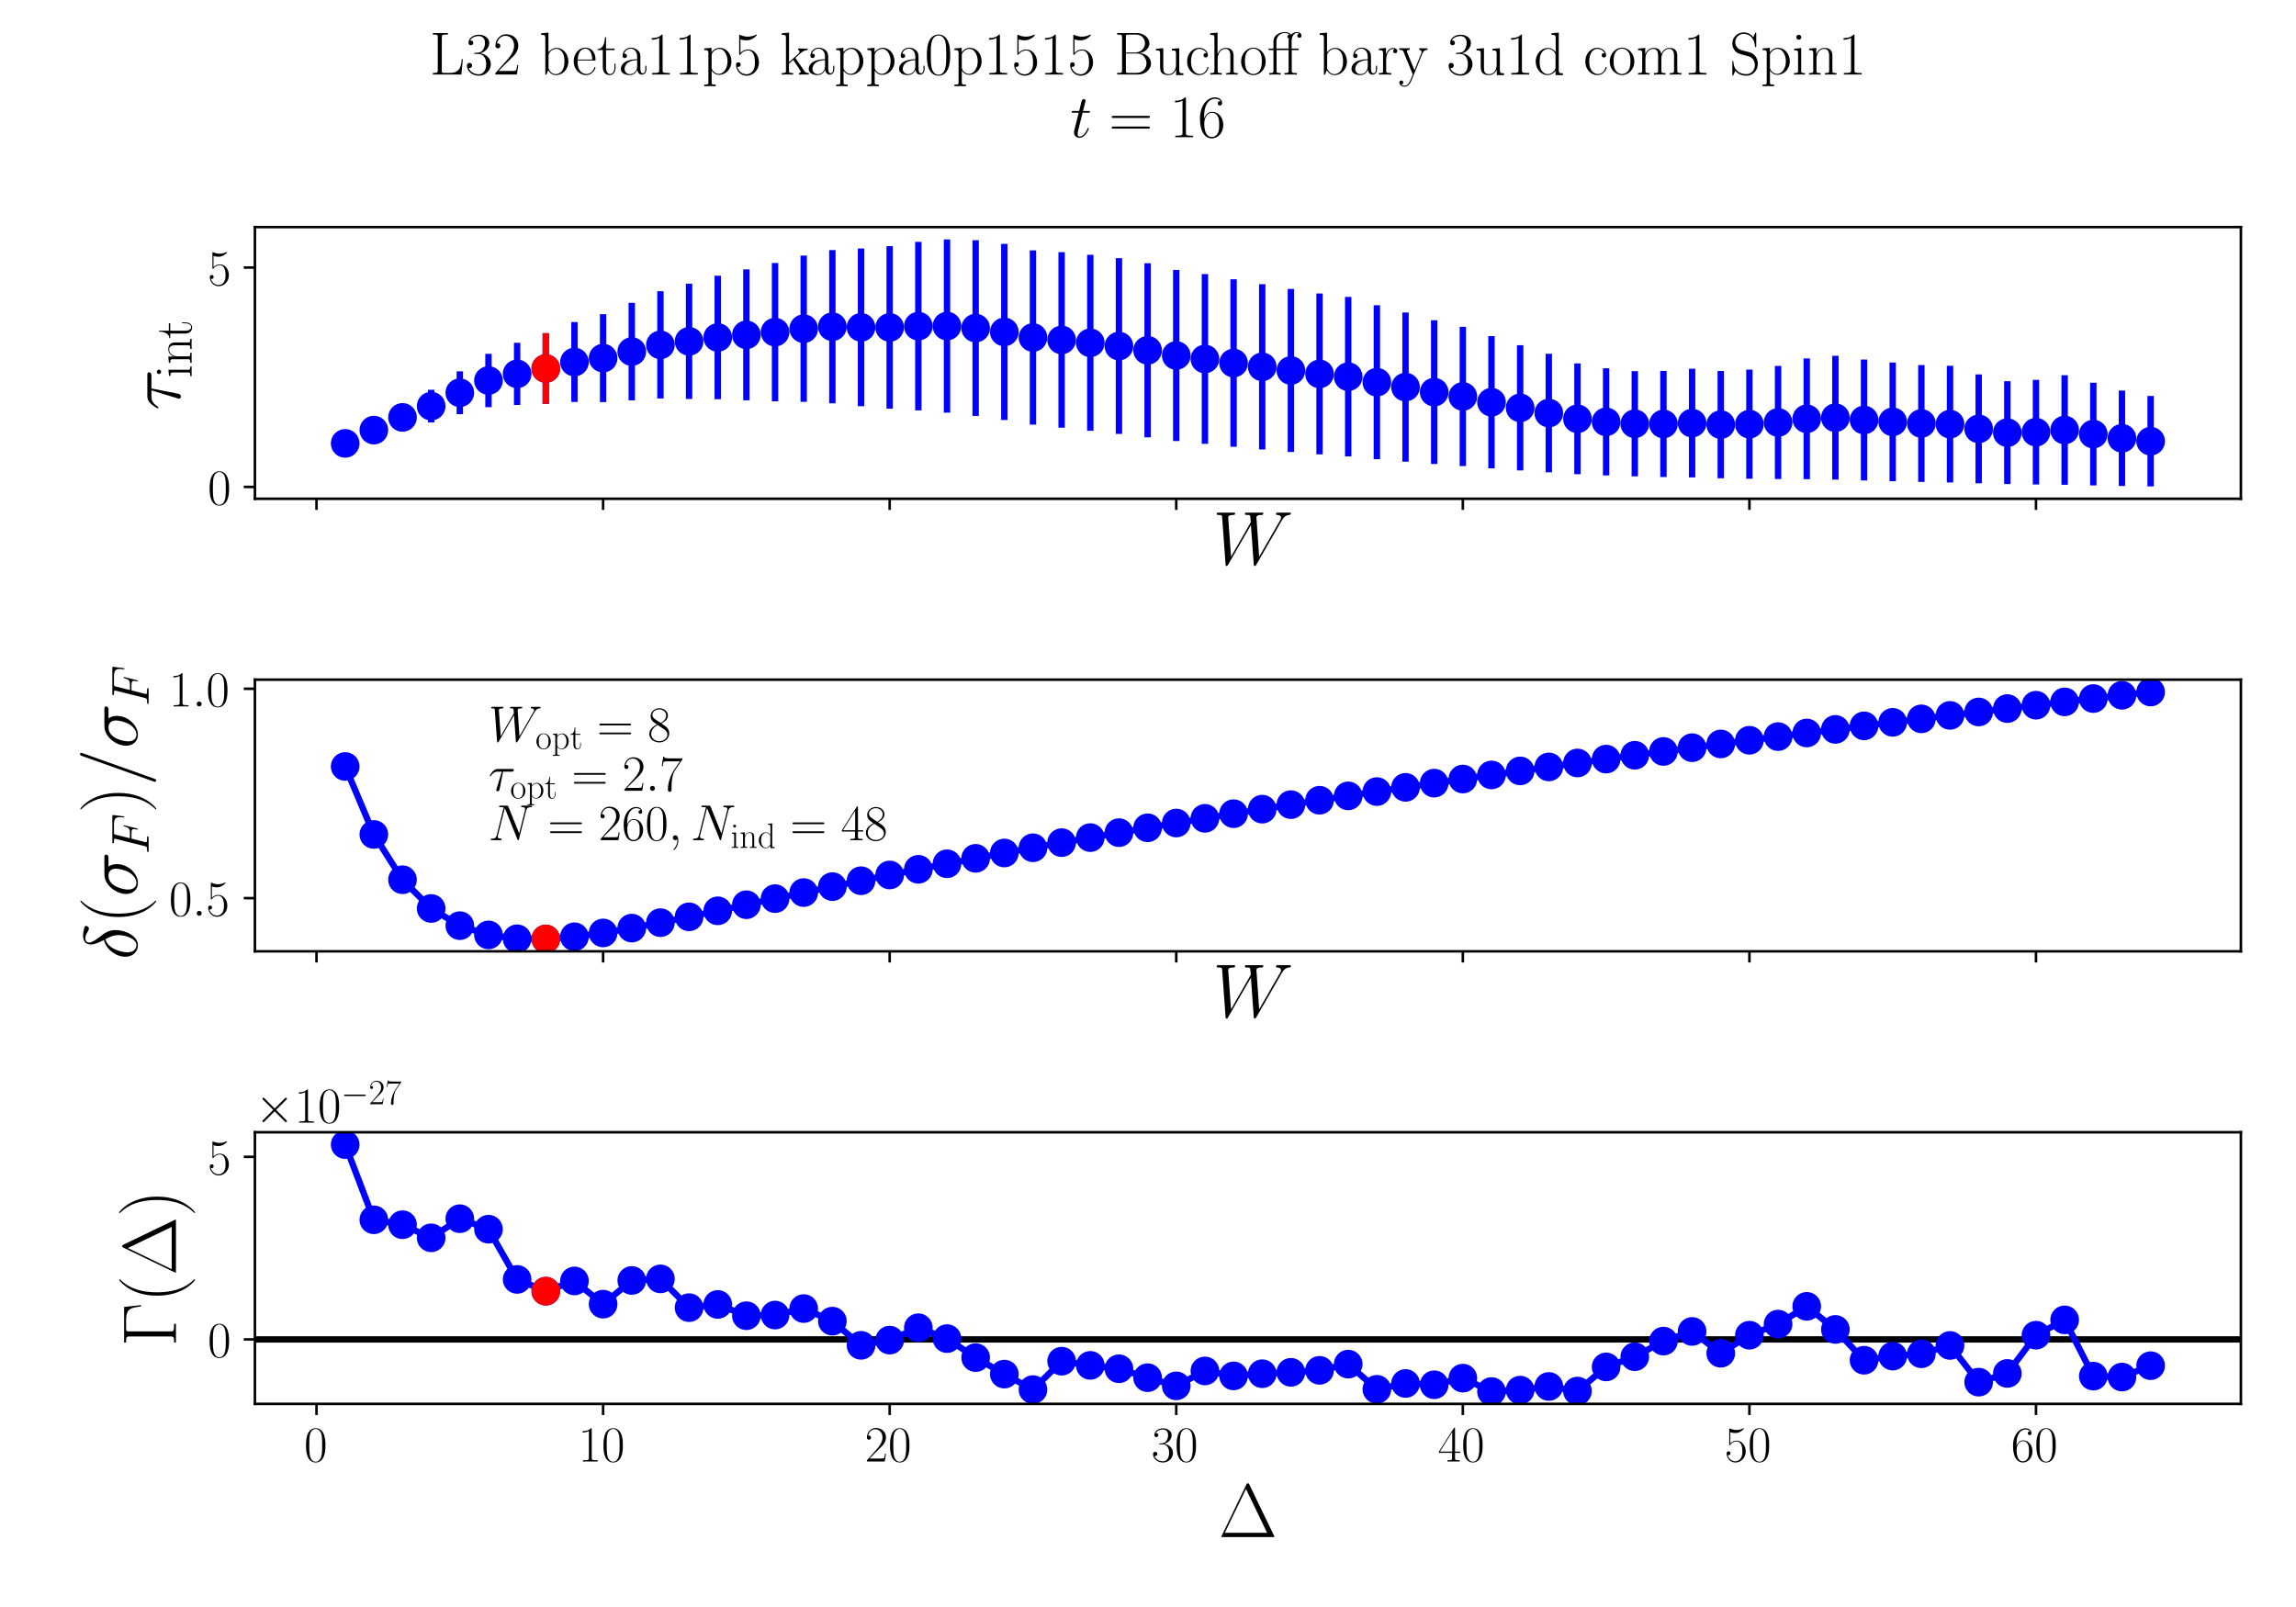 <?xml version="1.0" encoding="utf-8" standalone="no"?>
<!DOCTYPE svg PUBLIC "-//W3C//DTD SVG 1.1//EN"
  "http://www.w3.org/Graphics/SVG/1.1/DTD/svg11.dtd">
<!-- Created with matplotlib (https://matplotlib.org/) -->
<svg height="504pt" version="1.1" viewBox="0 0 720 504" width="720pt" xmlns="http://www.w3.org/2000/svg" xmlns:xlink="http://www.w3.org/1999/xlink">
 <defs>
  <style type="text/css">*{stroke-linecap:butt;stroke-linejoin:round;}</style>
 </defs>
 <g id="figure_1">
  <g id="patch_1">
   <path d="M 0 504 
L 720 504 
L 720 0 
L 0 0 
z
" style="fill:#ffffff;"/>
  </g>
  <g id="axes_1">
   <g id="patch_2">
    <path d="M 79.938 156.422 
L 702.72 156.422 
L 702.72 71.225 
L 79.938 71.225 
z
" style="fill:#ffffff;"/>
   </g>
   <g id="matplotlib.axis_1">
    <g id="xtick_1">
     <g id="line2d_1">
      <defs>
       <path d="M 0 0 
L 0 3.5 
" id="m83cf4ccf17" style="stroke:#000000;stroke-width:0.8;"/>
      </defs>
      <g>
       <use style="stroke:#000000;stroke-width:0.8;" x="99.259" xlink:href="#m83cf4ccf17" y="156.422"/>
      </g>
     </g>
    </g>
    <g id="xtick_2">
     <g id="line2d_2">
      <g>
       <use style="stroke:#000000;stroke-width:0.8;" x="189.127" xlink:href="#m83cf4ccf17" y="156.422"/>
      </g>
     </g>
    </g>
    <g id="xtick_3">
     <g id="line2d_3">
      <g>
       <use style="stroke:#000000;stroke-width:0.8;" x="278.994" xlink:href="#m83cf4ccf17" y="156.422"/>
      </g>
     </g>
    </g>
    <g id="xtick_4">
     <g id="line2d_4">
      <g>
       <use style="stroke:#000000;stroke-width:0.8;" x="368.862" xlink:href="#m83cf4ccf17" y="156.422"/>
      </g>
     </g>
    </g>
    <g id="xtick_5">
     <g id="line2d_5">
      <g>
       <use style="stroke:#000000;stroke-width:0.8;" x="458.73" xlink:href="#m83cf4ccf17" y="156.422"/>
      </g>
     </g>
    </g>
    <g id="xtick_6">
     <g id="line2d_6">
      <g>
       <use style="stroke:#000000;stroke-width:0.8;" x="548.597" xlink:href="#m83cf4ccf17" y="156.422"/>
      </g>
     </g>
    </g>
    <g id="xtick_7">
     <g id="line2d_7">
      <g>
       <use style="stroke:#000000;stroke-width:0.8;" x="638.465" xlink:href="#m83cf4ccf17" y="156.422"/>
      </g>
     </g>
    </g>
    <g id="text_1">
     <!-- $W$ -->
     <g transform="translate(380.277 177.027)scale(0.24 -0.24)">
      <defs>
       <path d="M 90.297 56.969 
C 92.594 60.844 94.797 64.516 100.797 65.125 
C 101.703 65.219 102.594 65.312 102.594 66.906 
C 102.594 68 101.703 68 101.406 68 
C 101.203 68 100.5 68 93.906 68 
C 90.906 68 87.797 68 84.906 68 
C 84.297 68 83.094 68 83.094 66.031 
C 83.094 65.094 83.906 65 84.5 65 
C 86.5 65 89.703 64.406 89.703 61.328 
C 89.703 60.031 89.297 59.328 88.297 57.656 
L 61 10.125 
L 57.406 61.922 
C 57.406 63.109 58.5 65 64.094 65 
C 65.406 65 66.406 65 66.406 66.969 
C 66.406 68 65.406 68 64.906 68 
C 61.406 68 57.703 68 54.094 68 
L 48.906 68 
C 47.406 68 45.594 68 44.094 68 
C 43.5 68 42.297 68 42.297 66.031 
C 42.297 65 43 65 44.703 65 
C 49.297 65 49.297 64.891 49.703 58.938 
L 50 55.359 
L 24.094 10.125 
L 20.406 61.422 
C 20.406 62.531 20.406 65 27.203 65 
C 28.297 65 29.406 65 29.406 66.859 
C 29.406 68 28.5 68 27.906 68 
C 24.406 68 20.703 68 17.094 68 
L 11.906 68 
C 10.406 68 8.594 68 7.094 68 
C 6.5 68 5.297 68 5.297 66.031 
C 5.297 65 6.094 65 7.5 65 
C 12.203 65 12.297 64.391 12.5 61.219 
L 16.906 0.281 
C 17 -1.406 17.094 -2 18.297 -2 
C 19.297 -2 19.5 -1.609 20.406 -0.109 
L 50.203 51.672 
L 53.906 0.281 
C 54 -1.406 54.094 -2 55.297 -2 
C 56.297 -2 56.594 -1.5 57.406 -0.109 
z
" id="CMMI12-87"/>
      </defs>
      <use transform="scale(0.996)" xlink:href="#CMMI12-87"/>
     </g>
    </g>
   </g>
   <g id="matplotlib.axis_2">
    <g id="ytick_1">
     <g id="line2d_8">
      <defs>
       <path d="M 0 0 
L -3.5 0 
" id="md4963dbbd7" style="stroke:#000000;stroke-width:0.8;"/>
      </defs>
      <g>
       <use style="stroke:#000000;stroke-width:0.8;" x="79.938" xlink:href="#md4963dbbd7" y="152.721"/>
      </g>
     </g>
     <g id="text_2">
      <!-- $\mathdefault{0}$ -->
      <g transform="translate(65.134 158.256)scale(0.16 -0.16)">
       <defs>
        <path d="M 42 31.641 
C 42 37.75 41.906 48.125 37.703 56.109 
C 34 63.109 28.094 65.594 22.906 65.594 
C 18.094 65.594 12 63.406 8.203 56.203 
C 4.203 48.719 3.797 39.438 3.797 31.641 
C 3.797 25.953 3.906 17.281 7 9.672 
C 11.297 -0.609 19 -2 22.906 -2 
C 27.5 -2 34.5 -0.109 38.594 9.375 
C 41.594 16.281 42 24.359 42 31.641 
z
M 22.906 -0.406 
C 16.5 -0.406 12.703 5.078 11.297 12.688 
C 10.203 18.562 10.203 27.156 10.203 32.75 
C 10.203 40.438 10.203 46.828 11.5 52.922 
C 13.406 61.391 19 64 22.906 64 
C 27 64 32.297 61.297 34.203 53.125 
C 35.5 47.438 35.594 40.734 35.594 32.75 
C 35.594 26.25 35.594 18.266 34.406 12.375 
C 32.297 1.484 26.406 -0.406 22.906 -0.406 
z
" id="CMR17-48"/>
       </defs>
       <use transform="scale(0.996)" xlink:href="#CMR17-48"/>
      </g>
     </g>
    </g>
    <g id="ytick_2">
     <g id="line2d_9">
      <g>
       <use style="stroke:#000000;stroke-width:0.8;" x="79.938" xlink:href="#md4963dbbd7" y="83.915"/>
      </g>
     </g>
     <g id="text_3">
      <!-- $\mathdefault{5}$ -->
      <g transform="translate(65.134 89.45)scale(0.16 -0.16)">
       <defs>
        <path d="M 11.406 57.688 
C 12.406 57.281 16.5 56 20.703 56 
C 30 56 35.094 61.109 38 64.062 
C 38 64.953 38 65.5 37.406 65.5 
C 37.297 65.5 37.094 65.5 36.297 65.047 
C 32.797 63.406 28.703 62.078 23.703 62.078 
C 20.703 62.078 16.203 62.484 11.297 64.672 
C 10.203 65.172 10 65.172 9.906 65.172 
C 9.406 65.172 9.297 65.062 9.297 63.078 
L 9.297 34.422 
C 9.297 32.641 9.297 32.141 10.297 32.141 
C 10.797 32.141 11 32.344 11.5 33.031 
C 14.703 37.516 19.094 39.406 24.094 39.406 
C 27.594 39.406 35.094 37.219 35.094 20.141 
C 35.094 16.953 35.094 11.172 32.094 6.578 
C 29.594 2.484 25.703 0.391 21.406 0.391 
C 14.797 0.391 8.094 5 6.297 12.719 
C 6.703 12.609 7.5 12.422 7.906 12.422 
C 9.203 12.422 11.703 13.125 11.703 16.219 
C 11.703 18.906 9.797 20 7.906 20 
C 5.594 20 4.094 18.594 4.094 15.797 
C 4.094 7.094 11 -2 21.594 -2 
C 31.906 -2 41.703 6.875 41.703 19.75 
C 41.703 31.719 33.906 41 24.203 41 
C 19.094 41 14.797 39.109 11.406 35.531 
z
" id="CMR17-53"/>
       </defs>
       <use transform="scale(0.996)" xlink:href="#CMR17-53"/>
      </g>
     </g>
    </g>
    <g id="text_4">
     <!-- $\tau_{\mathrm{int}}$ -->
     <g transform="translate(56.483 128.695)rotate(-90)scale(0.24 -0.24)">
      <defs>
       <path d="M 28.703 37.625 
L 45.297 37.625 
C 46.594 37.625 49.906 37.625 49.906 40.812 
C 49.906 43 48 43 46.203 43 
L 18.703 43 
C 16.406 43 13 43 8.406 38.125 
C 5.797 35.234 2.594 29.953 2.594 29.359 
C 2.594 28.766 3.094 28.562 3.703 28.562 
C 4.406 28.562 4.5 28.859 5 29.453 
C 10.203 37.625 15.406 37.625 17.906 37.625 
L 26.203 37.625 
L 15.797 3.484 
C 15.297 1.984 15.297 1.781 15.297 1.484 
C 15.297 0.391 16 -1 18 -1 
C 21.094 -1 21.594 1.688 21.906 3.172 
z
" id="CMMI12-28"/>
       <path d="M 15.5 61.078 
C 15.5 63.266 13.703 65.156 11.406 65.156 
C 9.203 65.156 7.297 63.375 7.297 61.078 
C 7.297 58.891 9.094 57 11.406 57 
C 13.594 57 15.5 58.797 15.5 61.078 
z
M 3.797 42.281 
L 3.797 39.703 
C 9.406 39.703 10.203 39.094 10.203 34.328 
L 10.203 6.672 
C 10.203 2.875 9.797 2.391 3.406 2.391 
L 3.406 -0.203 
C 5.797 0 10.094 0 12.594 0 
C 15 0 19.094 0 21.406 -0.203 
L 21.406 2.391 
C 15.5 2.391 15.297 2.984 15.297 6.562 
L 15.297 43.375 
z
" id="CMR17-105"/>
       <path d="M 41.5 30.203 
C 41.5 35.297 40.5 43.594 28.703 43.594 
C 20.797 43.594 16.703 37.5 15.203 33.5 
L 15.094 33.5 
L 15.094 43.594 
L 3.297 42.5 
L 3.297 39.906 
C 9.203 39.906 10.094 39.297 10.094 34.5 
L 10.094 6.688 
C 10.094 2.875 9.703 2.391 3.297 2.391 
L 3.297 -0.203 
C 5.703 0 10.094 0 12.703 0 
C 15.297 0 19.797 0 22.203 -0.203 
L 22.203 2.391 
C 15.797 2.391 15.406 2.781 15.406 6.688 
L 15.406 25.906 
C 15.406 35.109 21 42 28 42 
C 35.406 42 36.203 35.406 36.203 30.594 
L 36.203 6.688 
C 36.203 2.875 35.797 2.391 29.406 2.391 
L 29.406 -0.203 
C 31.797 0 36.203 0 38.797 0 
C 41.406 0 45.906 0 48.297 -0.203 
L 48.297 2.391 
C 41.906 2.391 41.5 2.781 41.5 6.688 
z
" id="CMR17-110"/>
       <path d="M 15.094 40 
L 29.094 40 
L 29.094 42.578 
L 15.094 42.578 
L 15.094 61 
L 13.297 61 
C 13.094 50.703 9.594 41.688 1.094 41.688 
L 1.094 40 
L 9.797 40 
L 9.797 12.047 
C 9.797 10.156 9.797 -1 21.406 -1 
C 27.297 -1 30.703 4.781 30.703 12.141 
L 30.703 17.812 
L 28.906 17.812 
L 28.906 12.234 
C 28.906 5.375 26.203 0.797 22 0.797 
C 19.094 0.797 15.094 2.781 15.094 11.844 
z
" id="CMR17-116"/>
      </defs>
      <use transform="scale(0.996)" xlink:href="#CMMI12-28"/>
      <use transform="translate(42.364 -14.944)scale(0.697)" xlink:href="#CMR17-105"/>
      <use transform="translate(59.773 -14.944)scale(0.697)" xlink:href="#CMR17-110"/>
      <use transform="translate(93.578 -14.944)scale(0.697)" xlink:href="#CMR17-116"/>
     </g>
    </g>
   </g>
   <g id="LineCollection_1">
    <path clip-path="url(#p53c8a002bf)" d="M 108.246 140.268 
L 108.246 137.854 
" style="fill:none;stroke:#0000ff;stroke-width:2;"/>
    <path clip-path="url(#p53c8a002bf)" d="M 117.233 137.326 
L 117.233 132.473 
" style="fill:none;stroke:#0000ff;stroke-width:2;"/>
    <path clip-path="url(#p53c8a002bf)" d="M 126.22 134.653 
L 126.22 127.165 
" style="fill:none;stroke:#0000ff;stroke-width:2;"/>
    <path clip-path="url(#p53c8a002bf)" d="M 135.206 132.5 
L 135.206 122.249 
" style="fill:none;stroke:#0000ff;stroke-width:2;"/>
    <path clip-path="url(#p53c8a002bf)" d="M 144.193 129.885 
L 144.193 116.464 
" style="fill:none;stroke:#0000ff;stroke-width:2;"/>
    <path clip-path="url(#p53c8a002bf)" d="M 153.18 127.698 
L 153.18 110.983 
" style="fill:none;stroke:#0000ff;stroke-width:2;"/>
    <path clip-path="url(#p53c8a002bf)" d="M 162.167 127.014 
L 162.167 107.493 
" style="fill:none;stroke:#0000ff;stroke-width:2;"/>
    <path clip-path="url(#p53c8a002bf)" d="M 171.153 126.672 
L 171.153 104.479 
" style="fill:none;stroke:#0000ff;stroke-width:2;"/>
    <path clip-path="url(#p53c8a002bf)" d="M 180.14 126.076 
L 180.14 101.007 
" style="fill:none;stroke:#0000ff;stroke-width:2;"/>
    <path clip-path="url(#p53c8a002bf)" d="M 189.127 126.099 
L 189.127 98.532 
" style="fill:none;stroke:#0000ff;stroke-width:2;"/>
    <path clip-path="url(#p53c8a002bf)" d="M 198.114 125.54 
L 198.114 94.988 
" style="fill:none;stroke:#0000ff;stroke-width:2;"/>
    <path clip-path="url(#p53c8a002bf)" d="M 207.1 124.98 
L 207.1 91.338 
" style="fill:none;stroke:#0000ff;stroke-width:2;"/>
    <path clip-path="url(#p53c8a002bf)" d="M 216.087 125.128 
L 216.087 88.98 
" style="fill:none;stroke:#0000ff;stroke-width:2;"/>
    <path clip-path="url(#p53c8a002bf)" d="M 225.074 125.206 
L 225.074 86.47 
" style="fill:none;stroke:#0000ff;stroke-width:2;"/>
    <path clip-path="url(#p53c8a002bf)" d="M 234.061 125.541 
L 234.061 84.488 
" style="fill:none;stroke:#0000ff;stroke-width:2;"/>
    <path clip-path="url(#p53c8a002bf)" d="M 243.047 125.858 
L 243.047 82.477 
" style="fill:none;stroke:#0000ff;stroke-width:2;"/>
    <path clip-path="url(#p53c8a002bf)" d="M 252.034 126.038 
L 252.034 80.151 
" style="fill:none;stroke:#0000ff;stroke-width:2;"/>
    <path clip-path="url(#p53c8a002bf)" d="M 261.021 126.481 
L 261.021 78.438 
" style="fill:none;stroke:#0000ff;stroke-width:2;"/>
    <path clip-path="url(#p53c8a002bf)" d="M 270.008 127.394 
L 270.008 77.939 
" style="fill:none;stroke:#0000ff;stroke-width:2;"/>
    <path clip-path="url(#p53c8a002bf)" d="M 278.994 128.175 
L 278.994 77.209 
" style="fill:none;stroke:#0000ff;stroke-width:2;"/>
    <path clip-path="url(#p53c8a002bf)" d="M 287.981 128.705 
L 287.981 75.868 
" style="fill:none;stroke:#0000ff;stroke-width:2;"/>
    <path clip-path="url(#p53c8a002bf)" d="M 296.968 129.422 
L 296.968 75.098 
" style="fill:none;stroke:#0000ff;stroke-width:2;"/>
    <path clip-path="url(#p53c8a002bf)" d="M 305.955 130.449 
L 305.955 75.338 
" style="fill:none;stroke:#0000ff;stroke-width:2;"/>
    <path clip-path="url(#p53c8a002bf)" d="M 314.942 131.715 
L 314.942 76.488 
" style="fill:none;stroke:#0000ff;stroke-width:2;"/>
    <path clip-path="url(#p53c8a002bf)" d="M 323.928 133.176 
L 323.928 78.521 
" style="fill:none;stroke:#0000ff;stroke-width:2;"/>
    <path clip-path="url(#p53c8a002bf)" d="M 332.915 134.127 
L 332.915 79.088 
" style="fill:none;stroke:#0000ff;stroke-width:2;"/>
    <path clip-path="url(#p53c8a002bf)" d="M 341.902 135.105 
L 341.902 79.918 
" style="fill:none;stroke:#0000ff;stroke-width:2;"/>
    <path clip-path="url(#p53c8a002bf)" d="M 350.889 136.096 
L 350.889 80.973 
" style="fill:none;stroke:#0000ff;stroke-width:2;"/>
    <path clip-path="url(#p53c8a002bf)" d="M 359.875 137.171 
L 359.875 82.564 
" style="fill:none;stroke:#0000ff;stroke-width:2;"/>
    <path clip-path="url(#p53c8a002bf)" d="M 368.862 138.308 
L 368.862 84.661 
" style="fill:none;stroke:#0000ff;stroke-width:2;"/>
    <path clip-path="url(#p53c8a002bf)" d="M 377.849 139.2 
L 377.849 85.965 
" style="fill:none;stroke:#0000ff;stroke-width:2;"/>
    <path clip-path="url(#p53c8a002bf)" d="M 386.836 140.115 
L 386.836 87.59 
" style="fill:none;stroke:#0000ff;stroke-width:2;"/>
    <path clip-path="url(#p53c8a002bf)" d="M 395.822 140.965 
L 395.822 89.131 
" style="fill:none;stroke:#0000ff;stroke-width:2;"/>
    <path clip-path="url(#p53c8a002bf)" d="M 404.809 141.761 
L 404.809 90.626 
" style="fill:none;stroke:#0000ff;stroke-width:2;"/>
    <path clip-path="url(#p53c8a002bf)" d="M 413.796 142.501 
L 413.796 92.041 
" style="fill:none;stroke:#0000ff;stroke-width:2;"/>
    <path clip-path="url(#p53c8a002bf)" d="M 422.783 143.143 
L 422.783 93.12 
" style="fill:none;stroke:#0000ff;stroke-width:2;"/>
    <path clip-path="url(#p53c8a002bf)" d="M 431.769 144.015 
L 431.769 95.723 
" style="fill:none;stroke:#0000ff;stroke-width:2;"/>
    <path clip-path="url(#p53c8a002bf)" d="M 440.756 144.783 
L 440.756 98.024 
" style="fill:none;stroke:#0000ff;stroke-width:2;"/>
    <path clip-path="url(#p53c8a002bf)" d="M 449.743 145.522 
L 449.743 100.443 
" style="fill:none;stroke:#0000ff;stroke-width:2;"/>
    <path clip-path="url(#p53c8a002bf)" d="M 458.73 146.162 
L 458.73 102.499 
" style="fill:none;stroke:#0000ff;stroke-width:2;"/>
    <path clip-path="url(#p53c8a002bf)" d="M 467.716 146.88 
L 467.716 105.41 
" style="fill:none;stroke:#0000ff;stroke-width:2;"/>
    <path clip-path="url(#p53c8a002bf)" d="M 476.703 147.542 
L 476.703 108.278 
" style="fill:none;stroke:#0000ff;stroke-width:2;"/>
    <path clip-path="url(#p53c8a002bf)" d="M 485.69 148.135 
L 485.69 110.962 
" style="fill:none;stroke:#0000ff;stroke-width:2;"/>
    <path clip-path="url(#p53c8a002bf)" d="M 494.677 148.721 
L 494.677 113.972 
" style="fill:none;stroke:#0000ff;stroke-width:2;"/>
    <path clip-path="url(#p53c8a002bf)" d="M 503.663 149.105 
L 503.663 115.504 
" style="fill:none;stroke:#0000ff;stroke-width:2;"/>
    <path clip-path="url(#p53c8a002bf)" d="M 512.65 149.405 
L 512.65 116.412 
" style="fill:none;stroke:#0000ff;stroke-width:2;"/>
    <path clip-path="url(#p53c8a002bf)" d="M 521.637 149.597 
L 521.637 116.339 
" style="fill:none;stroke:#0000ff;stroke-width:2;"/>
    <path clip-path="url(#p53c8a002bf)" d="M 530.624 149.731 
L 530.624 115.651 
" style="fill:none;stroke:#0000ff;stroke-width:2;"/>
    <path clip-path="url(#p53c8a002bf)" d="M 539.61 149.985 
L 539.61 116.361 
" style="fill:none;stroke:#0000ff;stroke-width:2;"/>
    <path clip-path="url(#p53c8a002bf)" d="M 548.597 150.138 
L 548.597 115.916 
" style="fill:none;stroke:#0000ff;stroke-width:2;"/>
    <path clip-path="url(#p53c8a002bf)" d="M 557.584 150.24 
L 557.584 114.75 
" style="fill:none;stroke:#0000ff;stroke-width:2;"/>
    <path clip-path="url(#p53c8a002bf)" d="M 566.571 150.27 
L 566.571 112.42 
" style="fill:none;stroke:#0000ff;stroke-width:2;"/>
    <path clip-path="url(#p53c8a002bf)" d="M 575.557 150.413 
L 575.557 111.584 
" style="fill:none;stroke:#0000ff;stroke-width:2;"/>
    <path clip-path="url(#p53c8a002bf)" d="M 584.544 150.679 
L 584.544 112.769 
" style="fill:none;stroke:#0000ff;stroke-width:2;"/>
    <path clip-path="url(#p53c8a002bf)" d="M 593.531 150.916 
L 593.531 113.696 
" style="fill:none;stroke:#0000ff;stroke-width:2;"/>
    <path clip-path="url(#p53c8a002bf)" d="M 602.518 151.134 
L 602.518 114.48 
" style="fill:none;stroke:#0000ff;stroke-width:2;"/>
    <path clip-path="url(#p53c8a002bf)" d="M 611.504 151.317 
L 611.504 114.718 
" style="fill:none;stroke:#0000ff;stroke-width:2;"/>
    <path clip-path="url(#p53c8a002bf)" d="M 620.491 151.59 
L 620.491 117.421 
" style="fill:none;stroke:#0000ff;stroke-width:2;"/>
    <path clip-path="url(#p53c8a002bf)" d="M 629.478 151.814 
L 629.478 119.566 
" style="fill:none;stroke:#0000ff;stroke-width:2;"/>
    <path clip-path="url(#p53c8a002bf)" d="M 638.465 151.944 
L 638.465 119.143 
" style="fill:none;stroke:#0000ff;stroke-width:2;"/>
    <path clip-path="url(#p53c8a002bf)" d="M 647.451 152.049 
L 647.451 117.677 
" style="fill:none;stroke:#0000ff;stroke-width:2;"/>
    <path clip-path="url(#p53c8a002bf)" d="M 656.438 152.242 
L 656.438 120.043 
" style="fill:none;stroke:#0000ff;stroke-width:2;"/>
    <path clip-path="url(#p53c8a002bf)" d="M 665.425 152.411 
L 665.425 122.496 
" style="fill:none;stroke:#0000ff;stroke-width:2;"/>
    <path clip-path="url(#p53c8a002bf)" d="M 674.412 152.55 
L 674.412 124.188 
" style="fill:none;stroke:#0000ff;stroke-width:2;"/>
   </g>
   <g id="LineCollection_2">
    <path clip-path="url(#p53c8a002bf)" d="M 171.153 126.672 
L 171.153 104.479 
" style="fill:none;stroke:#ff0000;stroke-width:2;"/>
   </g>
   <g id="line2d_10">
    <defs>
     <path d="M 0 4 
C 1.061 4 2.078 3.579 2.828 2.828 
C 3.579 2.078 4 1.061 4 0 
C 4 -1.061 3.579 -2.078 2.828 -2.828 
C 2.078 -3.579 1.061 -4 0 -4 
C -1.061 -4 -2.078 -3.579 -2.828 -2.828 
C -3.579 -2.078 -4 -1.061 -4 0 
C -4 1.061 -3.579 2.078 -2.828 2.828 
C -2.078 3.579 -1.061 4 0 4 
z
" id="m3aeb21f033" style="stroke:#0000ff;"/>
    </defs>
    <g clip-path="url(#p53c8a002bf)">
     <use style="fill:#0000ff;stroke:#0000ff;" x="108.246" xlink:href="#m3aeb21f033" y="139.061"/>
     <use style="fill:#0000ff;stroke:#0000ff;" x="117.233" xlink:href="#m3aeb21f033" y="134.899"/>
     <use style="fill:#0000ff;stroke:#0000ff;" x="126.22" xlink:href="#m3aeb21f033" y="130.909"/>
     <use style="fill:#0000ff;stroke:#0000ff;" x="135.206" xlink:href="#m3aeb21f033" y="127.374"/>
     <use style="fill:#0000ff;stroke:#0000ff;" x="144.193" xlink:href="#m3aeb21f033" y="123.175"/>
     <use style="fill:#0000ff;stroke:#0000ff;" x="153.18" xlink:href="#m3aeb21f033" y="119.34"/>
     <use style="fill:#0000ff;stroke:#0000ff;" x="162.167" xlink:href="#m3aeb21f033" y="117.253"/>
     <use style="fill:#0000ff;stroke:#0000ff;" x="171.153" xlink:href="#m3aeb21f033" y="115.575"/>
     <use style="fill:#0000ff;stroke:#0000ff;" x="180.14" xlink:href="#m3aeb21f033" y="113.541"/>
     <use style="fill:#0000ff;stroke:#0000ff;" x="189.127" xlink:href="#m3aeb21f033" y="112.315"/>
     <use style="fill:#0000ff;stroke:#0000ff;" x="198.114" xlink:href="#m3aeb21f033" y="110.264"/>
     <use style="fill:#0000ff;stroke:#0000ff;" x="207.1" xlink:href="#m3aeb21f033" y="108.159"/>
     <use style="fill:#0000ff;stroke:#0000ff;" x="216.087" xlink:href="#m3aeb21f033" y="107.054"/>
     <use style="fill:#0000ff;stroke:#0000ff;" x="225.074" xlink:href="#m3aeb21f033" y="105.838"/>
     <use style="fill:#0000ff;stroke:#0000ff;" x="234.061" xlink:href="#m3aeb21f033" y="105.014"/>
     <use style="fill:#0000ff;stroke:#0000ff;" x="243.047" xlink:href="#m3aeb21f033" y="104.167"/>
     <use style="fill:#0000ff;stroke:#0000ff;" x="252.034" xlink:href="#m3aeb21f033" y="103.094"/>
     <use style="fill:#0000ff;stroke:#0000ff;" x="261.021" xlink:href="#m3aeb21f033" y="102.46"/>
     <use style="fill:#0000ff;stroke:#0000ff;" x="270.008" xlink:href="#m3aeb21f033" y="102.666"/>
     <use style="fill:#0000ff;stroke:#0000ff;" x="278.994" xlink:href="#m3aeb21f033" y="102.692"/>
     <use style="fill:#0000ff;stroke:#0000ff;" x="287.981" xlink:href="#m3aeb21f033" y="102.287"/>
     <use style="fill:#0000ff;stroke:#0000ff;" x="296.968" xlink:href="#m3aeb21f033" y="102.26"/>
     <use style="fill:#0000ff;stroke:#0000ff;" x="305.955" xlink:href="#m3aeb21f033" y="102.894"/>
     <use style="fill:#0000ff;stroke:#0000ff;" x="314.942" xlink:href="#m3aeb21f033" y="104.102"/>
     <use style="fill:#0000ff;stroke:#0000ff;" x="323.928" xlink:href="#m3aeb21f033" y="105.849"/>
     <use style="fill:#0000ff;stroke:#0000ff;" x="332.915" xlink:href="#m3aeb21f033" y="106.607"/>
     <use style="fill:#0000ff;stroke:#0000ff;" x="341.902" xlink:href="#m3aeb21f033" y="107.512"/>
     <use style="fill:#0000ff;stroke:#0000ff;" x="350.889" xlink:href="#m3aeb21f033" y="108.534"/>
     <use style="fill:#0000ff;stroke:#0000ff;" x="359.875" xlink:href="#m3aeb21f033" y="109.867"/>
     <use style="fill:#0000ff;stroke:#0000ff;" x="368.862" xlink:href="#m3aeb21f033" y="111.485"/>
     <use style="fill:#0000ff;stroke:#0000ff;" x="377.849" xlink:href="#m3aeb21f033" y="112.582"/>
     <use style="fill:#0000ff;stroke:#0000ff;" x="386.836" xlink:href="#m3aeb21f033" y="113.853"/>
     <use style="fill:#0000ff;stroke:#0000ff;" x="395.822" xlink:href="#m3aeb21f033" y="115.048"/>
     <use style="fill:#0000ff;stroke:#0000ff;" x="404.809" xlink:href="#m3aeb21f033" y="116.194"/>
     <use style="fill:#0000ff;stroke:#0000ff;" x="413.796" xlink:href="#m3aeb21f033" y="117.271"/>
     <use style="fill:#0000ff;stroke:#0000ff;" x="422.783" xlink:href="#m3aeb21f033" y="118.132"/>
     <use style="fill:#0000ff;stroke:#0000ff;" x="431.769" xlink:href="#m3aeb21f033" y="119.869"/>
     <use style="fill:#0000ff;stroke:#0000ff;" x="440.756" xlink:href="#m3aeb21f033" y="121.403"/>
     <use style="fill:#0000ff;stroke:#0000ff;" x="449.743" xlink:href="#m3aeb21f033" y="122.982"/>
     <use style="fill:#0000ff;stroke:#0000ff;" x="458.73" xlink:href="#m3aeb21f033" y="124.331"/>
     <use style="fill:#0000ff;stroke:#0000ff;" x="467.716" xlink:href="#m3aeb21f033" y="126.145"/>
     <use style="fill:#0000ff;stroke:#0000ff;" x="476.703" xlink:href="#m3aeb21f033" y="127.91"/>
     <use style="fill:#0000ff;stroke:#0000ff;" x="485.69" xlink:href="#m3aeb21f033" y="129.548"/>
     <use style="fill:#0000ff;stroke:#0000ff;" x="494.677" xlink:href="#m3aeb21f033" y="131.346"/>
     <use style="fill:#0000ff;stroke:#0000ff;" x="503.663" xlink:href="#m3aeb21f033" y="132.305"/>
     <use style="fill:#0000ff;stroke:#0000ff;" x="512.65" xlink:href="#m3aeb21f033" y="132.908"/>
     <use style="fill:#0000ff;stroke:#0000ff;" x="521.637" xlink:href="#m3aeb21f033" y="132.968"/>
     <use style="fill:#0000ff;stroke:#0000ff;" x="530.624" xlink:href="#m3aeb21f033" y="132.691"/>
     <use style="fill:#0000ff;stroke:#0000ff;" x="539.61" xlink:href="#m3aeb21f033" y="133.173"/>
     <use style="fill:#0000ff;stroke:#0000ff;" x="548.597" xlink:href="#m3aeb21f033" y="133.027"/>
     <use style="fill:#0000ff;stroke:#0000ff;" x="557.584" xlink:href="#m3aeb21f033" y="132.495"/>
     <use style="fill:#0000ff;stroke:#0000ff;" x="566.571" xlink:href="#m3aeb21f033" y="131.345"/>
     <use style="fill:#0000ff;stroke:#0000ff;" x="575.557" xlink:href="#m3aeb21f033" y="130.999"/>
     <use style="fill:#0000ff;stroke:#0000ff;" x="584.544" xlink:href="#m3aeb21f033" y="131.724"/>
     <use style="fill:#0000ff;stroke:#0000ff;" x="593.531" xlink:href="#m3aeb21f033" y="132.306"/>
     <use style="fill:#0000ff;stroke:#0000ff;" x="602.518" xlink:href="#m3aeb21f033" y="132.807"/>
     <use style="fill:#0000ff;stroke:#0000ff;" x="611.504" xlink:href="#m3aeb21f033" y="133.018"/>
     <use style="fill:#0000ff;stroke:#0000ff;" x="620.491" xlink:href="#m3aeb21f033" y="134.506"/>
     <use style="fill:#0000ff;stroke:#0000ff;" x="629.478" xlink:href="#m3aeb21f033" y="135.69"/>
     <use style="fill:#0000ff;stroke:#0000ff;" x="638.465" xlink:href="#m3aeb21f033" y="135.543"/>
     <use style="fill:#0000ff;stroke:#0000ff;" x="647.451" xlink:href="#m3aeb21f033" y="134.863"/>
     <use style="fill:#0000ff;stroke:#0000ff;" x="656.438" xlink:href="#m3aeb21f033" y="136.142"/>
     <use style="fill:#0000ff;stroke:#0000ff;" x="665.425" xlink:href="#m3aeb21f033" y="137.453"/>
     <use style="fill:#0000ff;stroke:#0000ff;" x="674.412" xlink:href="#m3aeb21f033" y="138.369"/>
    </g>
   </g>
   <g id="line2d_11">
    <defs>
     <path d="M 0 4 
C 1.061 4 2.078 3.579 2.828 2.828 
C 3.579 2.078 4 1.061 4 0 
C 4 -1.061 3.579 -2.078 2.828 -2.828 
C 2.078 -3.579 1.061 -4 0 -4 
C -1.061 -4 -2.078 -3.579 -2.828 -2.828 
C -3.579 -2.078 -4 -1.061 -4 0 
C -4 1.061 -3.579 2.078 -2.828 2.828 
C -2.078 3.579 -1.061 4 0 4 
z
" id="m9b43091c87" style="stroke:#ff0000;"/>
    </defs>
    <g clip-path="url(#p53c8a002bf)">
     <use style="fill:#ff0000;stroke:#ff0000;" x="171.153" xlink:href="#m9b43091c87" y="115.575"/>
    </g>
   </g>
   <g id="patch_3">
    <path d="M 79.938 156.422 
L 79.938 71.225 
" style="fill:none;stroke:#000000;stroke-linecap:square;stroke-linejoin:miter;stroke-width:0.8;"/>
   </g>
   <g id="patch_4">
    <path d="M 702.72 156.422 
L 702.72 71.225 
" style="fill:none;stroke:#000000;stroke-linecap:square;stroke-linejoin:miter;stroke-width:0.8;"/>
   </g>
   <g id="patch_5">
    <path d="M 79.938 156.422 
L 702.72 156.422 
" style="fill:none;stroke:#000000;stroke-linecap:square;stroke-linejoin:miter;stroke-width:0.8;"/>
   </g>
   <g id="patch_6">
    <path d="M 79.938 71.225 
L 702.72 71.225 
" style="fill:none;stroke:#000000;stroke-linecap:square;stroke-linejoin:miter;stroke-width:0.8;"/>
   </g>
  </g>
  <g id="axes_2">
   <g id="patch_7">
    <path d="M 79.938 298.359 
L 702.72 298.359 
L 702.72 213.162 
L 79.938 213.162 
z
" style="fill:#ffffff;"/>
   </g>
   <g id="matplotlib.axis_3">
    <g id="xtick_8">
     <g id="line2d_12">
      <g>
       <use style="stroke:#000000;stroke-width:0.8;" x="99.259" xlink:href="#m83cf4ccf17" y="298.359"/>
      </g>
     </g>
    </g>
    <g id="xtick_9">
     <g id="line2d_13">
      <g>
       <use style="stroke:#000000;stroke-width:0.8;" x="189.127" xlink:href="#m83cf4ccf17" y="298.359"/>
      </g>
     </g>
    </g>
    <g id="xtick_10">
     <g id="line2d_14">
      <g>
       <use style="stroke:#000000;stroke-width:0.8;" x="278.994" xlink:href="#m83cf4ccf17" y="298.359"/>
      </g>
     </g>
    </g>
    <g id="xtick_11">
     <g id="line2d_15">
      <g>
       <use style="stroke:#000000;stroke-width:0.8;" x="368.862" xlink:href="#m83cf4ccf17" y="298.359"/>
      </g>
     </g>
    </g>
    <g id="xtick_12">
     <g id="line2d_16">
      <g>
       <use style="stroke:#000000;stroke-width:0.8;" x="458.73" xlink:href="#m83cf4ccf17" y="298.359"/>
      </g>
     </g>
    </g>
    <g id="xtick_13">
     <g id="line2d_17">
      <g>
       <use style="stroke:#000000;stroke-width:0.8;" x="548.597" xlink:href="#m83cf4ccf17" y="298.359"/>
      </g>
     </g>
    </g>
    <g id="xtick_14">
     <g id="line2d_18">
      <g>
       <use style="stroke:#000000;stroke-width:0.8;" x="638.465" xlink:href="#m83cf4ccf17" y="298.359"/>
      </g>
     </g>
    </g>
    <g id="text_5">
     <!-- $W$ -->
     <g transform="translate(380.277 318.963)scale(0.24 -0.24)">
      <use transform="scale(0.996)" xlink:href="#CMMI12-87"/>
     </g>
    </g>
   </g>
   <g id="matplotlib.axis_4">
    <g id="ytick_3">
     <g id="line2d_19">
      <g>
       <use style="stroke:#000000;stroke-width:0.8;" x="79.938" xlink:href="#md4963dbbd7" y="281.677"/>
      </g>
     </g>
     <g id="text_6">
      <!-- $\mathdefault{0.5}$ -->
      <g transform="translate(52.994 287.212)scale(0.16 -0.16)">
       <defs>
        <path d="M 18.406 4.797 
C 18.406 7.688 16 9.672 13.594 9.672 
C 10.703 9.672 8.703 7.281 8.703 4.891 
C 8.703 2 11.094 0 13.5 0 
C 16.406 0 18.406 2.391 18.406 4.797 
z
" id="CMMI12-58"/>
       </defs>
       <use transform="scale(0.996)" xlink:href="#CMR17-48"/>
       <use transform="translate(45.69 0)scale(0.996)" xlink:href="#CMMI12-58"/>
       <use transform="translate(72.788 0)scale(0.996)" xlink:href="#CMR17-53"/>
      </g>
     </g>
    </g>
    <g id="ytick_4">
     <g id="line2d_20">
      <g>
       <use style="stroke:#000000;stroke-width:0.8;" x="79.938" xlink:href="#md4963dbbd7" y="216.02"/>
      </g>
     </g>
     <g id="text_7">
      <!-- $\mathdefault{1.0}$ -->
      <g transform="translate(52.994 221.555)scale(0.16 -0.16)">
       <defs>
        <path d="M 26.594 63.406 
C 26.594 65.5 26.5 65.5 25.094 65.5 
C 21.203 61.188 15.297 59.797 9.703 59.797 
C 9.406 59.797 8.906 59.797 8.797 59.5 
C 8.703 59.297 8.703 59.094 8.703 57 
C 11.797 57 17 57.594 21 59.984 
L 21 7.203 
C 21 3.688 20.797 2.5 12.203 2.5 
L 9.203 2.5 
L 9.203 0 
C 14 0 19 0 23.797 0 
C 28.594 0 33.594 0 38.406 0 
L 38.406 2.5 
L 35.406 2.5 
C 26.797 2.5 26.594 3.594 26.594 7.156 
z
" id="CMR17-49"/>
       </defs>
       <use transform="scale(0.996)" xlink:href="#CMR17-49"/>
       <use transform="translate(45.69 0)scale(0.996)" xlink:href="#CMMI12-58"/>
       <use transform="translate(72.788 0)scale(0.996)" xlink:href="#CMR17-48"/>
      </g>
     </g>
    </g>
    <g id="text_8">
     <!-- $\delta(\sigma_F)/\sigma_F$ -->
     <g transform="translate(43.017 301.017)rotate(-90)scale(0.24 -0.24)">
      <defs>
       <path d="M 26 43.672 
C 13.203 40.578 4 27.312 4 15.641 
C 4 4.984 11.203 -1 19.203 -1 
C 31 -1 39 15.156 39 28.406 
C 39 37.375 34.797 42.875 32.297 46.156 
C 28.594 50.844 22.594 58.531 22.594 63.312 
C 22.594 65.016 23.906 68 28.297 68 
C 31.406 68 33.297 66.906 36.297 65.203 
C 37.203 64.594 39.5 63.312 40.797 63.312 
C 42.906 63.312 44.406 65.391 44.406 66.984 
C 44.406 68.891 42.906 69.188 39.406 69.984 
C 34.703 70.984 33.297 70.984 31.594 70.984 
C 29.906 70.984 20.094 70.984 20.094 60.812 
C 20.094 55.922 22.594 50.25 26 43.672 
z
M 27.094 41.703 
C 30.906 33.828 32.406 30.844 32.406 24.375 
C 32.406 16.609 28.203 0.984 19.297 0.984 
C 15.406 0.984 9.797 3.578 9.797 12.828 
C 9.797 19.297 13.5 38.109 27.094 41.703 
z
" id="CMMI12-14"/>
       <path d="M 30.594 -24.391 
C 30.594 -24.297 30.594 -24.094 30.297 -23.797 
C 25.703 -19.125 13.406 -6.359 13.406 24.703 
C 13.406 55.766 25.5 68.422 30.406 73.391 
C 30.406 73.5 30.594 73.703 30.594 74 
C 30.594 74.297 30.297 74.5 29.906 74.5 
C 28.797 74.5 20.297 67.125 15.406 56.156 
C 10.406 45.109 9 34.359 9 24.812 
C 9 17.625 9.703 5.484 15.703 -7.359 
C 20.5 -17.734 28.703 -25 29.906 -25 
C 30.406 -25 30.594 -24.797 30.594 -24.391 
z
" id="CMR17-40"/>
       <path d="M 50.797 37.625 
C 52.094 37.625 55.406 37.625 55.406 40.812 
C 55.406 43 53.5 43 51.703 43 
L 29.594 43 
C 14.594 43 3.797 26.344 3.797 14.562 
C 3.797 6.094 9.297 -1 18.297 -1 
C 30.094 -1 43 11.672 43 26.641 
C 43 30.531 42.094 34.312 39.703 37.625 
z
M 18.406 1 
C 13.297 1 9.594 4.891 9.594 11.781 
C 9.594 17.766 13.203 37.625 27.906 37.625 
C 32.203 37.625 37 35.531 37 27.828 
C 37 24.344 35.406 15.953 31.906 10.188 
C 28.297 4.297 22.906 1 18.406 1 
z
" id="CMMI12-27"/>
       <path d="M 29.703 32.109 
L 39.297 32.109 
C 46.906 32.109 47.5 30.406 47.5 27.516 
C 47.5 26.219 47.297 24.828 46.797 22.625 
C 46.594 22.234 46.5 21.734 46.5 21.531 
C 46.5 20.828 46.906 20.438 47.594 20.438 
C 48.406 20.438 48.5 20.828 48.906 22.422 
L 54.703 45.859 
C 54.703 46.266 54.406 46.859 53.703 46.859 
C 52.797 46.859 52.703 46.469 52.297 44.734 
C 50.203 37.125 48.203 35 39.5 35 
L 30.406 35 
L 36.906 61.344 
C 37.797 64.906 38 64.906 42.094 64.906 
L 55.5 64.906 
C 68 64.906 69.797 61.219 69.797 54.125 
C 69.797 53.531 69.797 51.328 69.5 48.734 
C 69.406 48.344 69.203 47.047 69.203 46.641 
C 69.203 45.844 69.703 45.547 70.297 45.547 
C 71 45.547 71.406 45.953 71.594 47.734 
L 73.703 65.219 
C 73.703 65.547 73.906 66.609 73.906 66.828 
C 73.906 68 73 68 71.203 68 
L 23.797 68 
C 21.906 68 20.906 68 20.906 66.078 
C 20.906 64.906 21.594 64.906 23.297 64.906 
C 29.5 64.906 29.5 64.266 29.5 63.281 
C 29.5 62.781 29.406 62.375 29.094 61.281 
L 15.594 7.391 
C 14.703 3.891 14.5 2.891 7.5 2.891 
C 5.594 2.891 4.594 2.891 4.594 1.094 
C 4.594 0 5.5 0 6.094 0 
C 8 0 10 0 11.906 0 
L 24.906 0 
C 27.094 0 29.5 0 31.703 0 
C 32.594 0 33.797 0 33.797 1.797 
C 33.797 2.891 33.203 2.891 31 2.891 
C 23.094 2.891 22.906 3.578 22.906 5.062 
C 22.906 5.562 23.094 6.344 23.297 7.016 
z
" id="CMMI12-70"/>
       <path d="M 26.297 24.703 
C 26.297 31.875 25.594 44.016 19.594 56.859 
C 14.797 67.234 6.594 74.5 5.406 74.5 
C 5.094 74.5 4.703 74.391 4.703 73.891 
C 4.703 73.703 4.797 73.594 4.906 73.391 
C 9.703 68.406 21.906 55.75 21.906 24.75 
C 21.906 -6.359 9.797 -19.016 4.906 -24.016 
C 4.797 -24.203 4.703 -24.312 4.703 -24.5 
C 4.703 -25 5.094 -25 5.406 -25 
C 6.5 -25 15 -17.625 19.906 -6.656 
C 24.906 4.391 26.297 15.141 26.297 24.703 
z
" id="CMR17-41"/>
       <path d="M 42.906 71.281 
C 42.906 71.391 43.5 72.906 43.5 73.094 
C 43.5 74.297 42.5 75 41.703 75 
C 41.203 75 40.297 75 39.5 72.797 
L 6 -21.297 
C 6 -21.406 5.406 -22.891 5.406 -23.094 
C 5.406 -24.297 6.406 -25 7.203 -25 
C 7.797 -25 8.703 -24.891 9.406 -22.797 
z
" id="CMMI12-61"/>
      </defs>
      <use transform="scale(0.996)" xlink:href="#CMMI12-14"/>
      <use transform="translate(46.941 0)scale(0.996)" xlink:href="#CMR17-40"/>
      <use transform="translate(82.222 0)scale(0.996)" xlink:href="#CMMI12-27"/>
      <use transform="translate(137.668 -14.944)scale(0.697)" xlink:href="#CMMI12-70"/>
      <use transform="translate(191.853 0)scale(0.996)" xlink:href="#CMR17-41"/>
      <use transform="translate(227.134 0)scale(0.996)" xlink:href="#CMMI12-61"/>
      <use transform="translate(275.909 0)scale(0.996)" xlink:href="#CMMI12-27"/>
      <use transform="translate(331.354 -14.944)scale(0.697)" xlink:href="#CMMI12-70"/>
     </g>
    </g>
   </g>
   <g id="line2d_21">
    <path clip-path="url(#pec7c2f483e)" d="M 108.246 240.386 
L 117.233 261.706 
L 126.22 275.908 
L 135.206 284.922 
L 144.193 290.314 
L 153.18 293.215 
L 162.167 294.422 
L 171.153 294.486 
L 180.14 293.791 
L 189.127 292.597 
L 198.114 291.083 
L 207.1 289.372 
L 216.087 287.545 
L 225.074 285.657 
L 234.061 283.746 
L 243.047 281.834 
L 252.034 279.937 
L 261.021 278.065 
L 270.008 276.223 
L 278.994 274.414 
L 287.981 272.64 
L 296.968 270.901 
L 305.955 269.196 
L 314.942 267.524 
L 323.928 265.884 
L 332.915 264.275 
L 341.902 262.696 
L 350.889 261.145 
L 359.875 259.62 
L 368.862 258.122 
L 377.849 256.648 
L 386.836 255.197 
L 395.822 253.769 
L 404.809 252.362 
L 413.796 250.976 
L 422.783 249.609 
L 431.769 248.261 
L 440.756 246.931 
L 449.743 245.619 
L 458.73 244.323 
L 467.716 243.043 
L 476.703 241.779 
L 485.69 240.53 
L 494.677 239.295 
L 503.663 238.074 
L 512.65 236.867 
L 521.637 235.673 
L 530.624 234.491 
L 539.61 233.322 
L 548.597 232.164 
L 557.584 231.018 
L 566.571 229.883 
L 575.557 228.759 
L 584.544 227.646 
L 593.531 226.543 
L 602.518 225.45 
L 611.504 224.366 
L 620.491 223.292 
L 629.478 222.228 
L 638.465 221.172 
L 647.451 220.125 
L 656.438 219.086 
L 665.425 218.056 
L 674.412 217.034 
" style="fill:none;stroke:#0000ff;stroke-linecap:square;stroke-width:2;"/>
    <g clip-path="url(#pec7c2f483e)">
     <use style="fill:#0000ff;stroke:#0000ff;" x="108.246" xlink:href="#m3aeb21f033" y="240.386"/>
     <use style="fill:#0000ff;stroke:#0000ff;" x="117.233" xlink:href="#m3aeb21f033" y="261.706"/>
     <use style="fill:#0000ff;stroke:#0000ff;" x="126.22" xlink:href="#m3aeb21f033" y="275.908"/>
     <use style="fill:#0000ff;stroke:#0000ff;" x="135.206" xlink:href="#m3aeb21f033" y="284.922"/>
     <use style="fill:#0000ff;stroke:#0000ff;" x="144.193" xlink:href="#m3aeb21f033" y="290.314"/>
     <use style="fill:#0000ff;stroke:#0000ff;" x="153.18" xlink:href="#m3aeb21f033" y="293.215"/>
     <use style="fill:#0000ff;stroke:#0000ff;" x="162.167" xlink:href="#m3aeb21f033" y="294.422"/>
     <use style="fill:#0000ff;stroke:#0000ff;" x="171.153" xlink:href="#m3aeb21f033" y="294.486"/>
     <use style="fill:#0000ff;stroke:#0000ff;" x="180.14" xlink:href="#m3aeb21f033" y="293.791"/>
     <use style="fill:#0000ff;stroke:#0000ff;" x="189.127" xlink:href="#m3aeb21f033" y="292.597"/>
     <use style="fill:#0000ff;stroke:#0000ff;" x="198.114" xlink:href="#m3aeb21f033" y="291.083"/>
     <use style="fill:#0000ff;stroke:#0000ff;" x="207.1" xlink:href="#m3aeb21f033" y="289.372"/>
     <use style="fill:#0000ff;stroke:#0000ff;" x="216.087" xlink:href="#m3aeb21f033" y="287.545"/>
     <use style="fill:#0000ff;stroke:#0000ff;" x="225.074" xlink:href="#m3aeb21f033" y="285.657"/>
     <use style="fill:#0000ff;stroke:#0000ff;" x="234.061" xlink:href="#m3aeb21f033" y="283.746"/>
     <use style="fill:#0000ff;stroke:#0000ff;" x="243.047" xlink:href="#m3aeb21f033" y="281.834"/>
     <use style="fill:#0000ff;stroke:#0000ff;" x="252.034" xlink:href="#m3aeb21f033" y="279.937"/>
     <use style="fill:#0000ff;stroke:#0000ff;" x="261.021" xlink:href="#m3aeb21f033" y="278.065"/>
     <use style="fill:#0000ff;stroke:#0000ff;" x="270.008" xlink:href="#m3aeb21f033" y="276.223"/>
     <use style="fill:#0000ff;stroke:#0000ff;" x="278.994" xlink:href="#m3aeb21f033" y="274.414"/>
     <use style="fill:#0000ff;stroke:#0000ff;" x="287.981" xlink:href="#m3aeb21f033" y="272.64"/>
     <use style="fill:#0000ff;stroke:#0000ff;" x="296.968" xlink:href="#m3aeb21f033" y="270.901"/>
     <use style="fill:#0000ff;stroke:#0000ff;" x="305.955" xlink:href="#m3aeb21f033" y="269.196"/>
     <use style="fill:#0000ff;stroke:#0000ff;" x="314.942" xlink:href="#m3aeb21f033" y="267.524"/>
     <use style="fill:#0000ff;stroke:#0000ff;" x="323.928" xlink:href="#m3aeb21f033" y="265.884"/>
     <use style="fill:#0000ff;stroke:#0000ff;" x="332.915" xlink:href="#m3aeb21f033" y="264.275"/>
     <use style="fill:#0000ff;stroke:#0000ff;" x="341.902" xlink:href="#m3aeb21f033" y="262.696"/>
     <use style="fill:#0000ff;stroke:#0000ff;" x="350.889" xlink:href="#m3aeb21f033" y="261.145"/>
     <use style="fill:#0000ff;stroke:#0000ff;" x="359.875" xlink:href="#m3aeb21f033" y="259.62"/>
     <use style="fill:#0000ff;stroke:#0000ff;" x="368.862" xlink:href="#m3aeb21f033" y="258.122"/>
     <use style="fill:#0000ff;stroke:#0000ff;" x="377.849" xlink:href="#m3aeb21f033" y="256.648"/>
     <use style="fill:#0000ff;stroke:#0000ff;" x="386.836" xlink:href="#m3aeb21f033" y="255.197"/>
     <use style="fill:#0000ff;stroke:#0000ff;" x="395.822" xlink:href="#m3aeb21f033" y="253.769"/>
     <use style="fill:#0000ff;stroke:#0000ff;" x="404.809" xlink:href="#m3aeb21f033" y="252.362"/>
     <use style="fill:#0000ff;stroke:#0000ff;" x="413.796" xlink:href="#m3aeb21f033" y="250.976"/>
     <use style="fill:#0000ff;stroke:#0000ff;" x="422.783" xlink:href="#m3aeb21f033" y="249.609"/>
     <use style="fill:#0000ff;stroke:#0000ff;" x="431.769" xlink:href="#m3aeb21f033" y="248.261"/>
     <use style="fill:#0000ff;stroke:#0000ff;" x="440.756" xlink:href="#m3aeb21f033" y="246.931"/>
     <use style="fill:#0000ff;stroke:#0000ff;" x="449.743" xlink:href="#m3aeb21f033" y="245.619"/>
     <use style="fill:#0000ff;stroke:#0000ff;" x="458.73" xlink:href="#m3aeb21f033" y="244.323"/>
     <use style="fill:#0000ff;stroke:#0000ff;" x="467.716" xlink:href="#m3aeb21f033" y="243.043"/>
     <use style="fill:#0000ff;stroke:#0000ff;" x="476.703" xlink:href="#m3aeb21f033" y="241.779"/>
     <use style="fill:#0000ff;stroke:#0000ff;" x="485.69" xlink:href="#m3aeb21f033" y="240.53"/>
     <use style="fill:#0000ff;stroke:#0000ff;" x="494.677" xlink:href="#m3aeb21f033" y="239.295"/>
     <use style="fill:#0000ff;stroke:#0000ff;" x="503.663" xlink:href="#m3aeb21f033" y="238.074"/>
     <use style="fill:#0000ff;stroke:#0000ff;" x="512.65" xlink:href="#m3aeb21f033" y="236.867"/>
     <use style="fill:#0000ff;stroke:#0000ff;" x="521.637" xlink:href="#m3aeb21f033" y="235.673"/>
     <use style="fill:#0000ff;stroke:#0000ff;" x="530.624" xlink:href="#m3aeb21f033" y="234.491"/>
     <use style="fill:#0000ff;stroke:#0000ff;" x="539.61" xlink:href="#m3aeb21f033" y="233.322"/>
     <use style="fill:#0000ff;stroke:#0000ff;" x="548.597" xlink:href="#m3aeb21f033" y="232.164"/>
     <use style="fill:#0000ff;stroke:#0000ff;" x="557.584" xlink:href="#m3aeb21f033" y="231.018"/>
     <use style="fill:#0000ff;stroke:#0000ff;" x="566.571" xlink:href="#m3aeb21f033" y="229.883"/>
     <use style="fill:#0000ff;stroke:#0000ff;" x="575.557" xlink:href="#m3aeb21f033" y="228.759"/>
     <use style="fill:#0000ff;stroke:#0000ff;" x="584.544" xlink:href="#m3aeb21f033" y="227.646"/>
     <use style="fill:#0000ff;stroke:#0000ff;" x="593.531" xlink:href="#m3aeb21f033" y="226.543"/>
     <use style="fill:#0000ff;stroke:#0000ff;" x="602.518" xlink:href="#m3aeb21f033" y="225.45"/>
     <use style="fill:#0000ff;stroke:#0000ff;" x="611.504" xlink:href="#m3aeb21f033" y="224.366"/>
     <use style="fill:#0000ff;stroke:#0000ff;" x="620.491" xlink:href="#m3aeb21f033" y="223.292"/>
     <use style="fill:#0000ff;stroke:#0000ff;" x="629.478" xlink:href="#m3aeb21f033" y="222.228"/>
     <use style="fill:#0000ff;stroke:#0000ff;" x="638.465" xlink:href="#m3aeb21f033" y="221.172"/>
     <use style="fill:#0000ff;stroke:#0000ff;" x="647.451" xlink:href="#m3aeb21f033" y="220.125"/>
     <use style="fill:#0000ff;stroke:#0000ff;" x="656.438" xlink:href="#m3aeb21f033" y="219.086"/>
     <use style="fill:#0000ff;stroke:#0000ff;" x="665.425" xlink:href="#m3aeb21f033" y="218.056"/>
     <use style="fill:#0000ff;stroke:#0000ff;" x="674.412" xlink:href="#m3aeb21f033" y="217.034"/>
    </g>
   </g>
   <g id="line2d_22">
    <path clip-path="url(#pec7c2f483e)" d="M 171.153 294.486 
" style="fill:none;stroke:#ff0000;stroke-linecap:square;stroke-width:2;"/>
    <g clip-path="url(#pec7c2f483e)">
     <use style="fill:#ff0000;stroke:#ff0000;" x="171.153" xlink:href="#m9b43091c87" y="294.486"/>
    </g>
   </g>
   <g id="patch_8">
    <path d="M 79.938 298.359 
L 79.938 213.162 
" style="fill:none;stroke:#000000;stroke-linecap:square;stroke-linejoin:miter;stroke-width:0.8;"/>
   </g>
   <g id="patch_9">
    <path d="M 702.72 298.359 
L 702.72 213.162 
" style="fill:none;stroke:#000000;stroke-linecap:square;stroke-linejoin:miter;stroke-width:0.8;"/>
   </g>
   <g id="patch_10">
    <path d="M 79.938 298.359 
L 702.72 298.359 
" style="fill:none;stroke:#000000;stroke-linecap:square;stroke-linejoin:miter;stroke-width:0.8;"/>
   </g>
   <g id="patch_11">
    <path d="M 79.938 213.162 
L 702.72 213.162 
" style="fill:none;stroke:#000000;stroke-linecap:square;stroke-linejoin:miter;stroke-width:0.8;"/>
   </g>
   <g id="text_9">
    <!-- $W_{\rm opt} = 8$ -->
    <g transform="translate(153.18 232.525)scale(0.16 -0.16)">
     <defs>
      <path d="M 43.094 21.188 
C 43.094 34 33.797 44 22.906 44 
C 12 44 2.703 34 2.703 21.188 
C 2.703 8.609 12 -1 22.906 -1 
C 33.797 -1 43.094 8.609 43.094 21.188 
z
M 22.906 0.797 
C 18.203 0.797 14.203 3.594 11.906 7.5 
C 9.406 11.984 9.094 17.594 9.094 22 
C 9.094 26.203 9.297 31.406 11.906 35.906 
C 13.906 39.203 17.797 42.406 22.906 42.406 
C 27.406 42.406 31.203 39.906 33.594 36.406 
C 36.703 31.703 36.703 25.109 36.703 22 
C 36.703 18.094 36.5 12.109 33.797 7.297 
C 31 2.703 26.703 0.797 22.906 0.797 
z
" id="CMR17-111"/>
      <path d="M 22 -16.609 
C 15.594 -16.609 15.203 -16.203 15.203 -12.328 
L 15.203 6.281 
C 18.094 2.094 22.297 -0.594 27.594 -0.594 
C 37.594 -0.594 47.703 8.172 47.703 21.688 
C 47.703 34.234 39 43.781 28.703 43.781 
C 22.703 43.781 17.797 40.5 15 36.531 
L 15 43.781 
L 3.094 42.688 
L 3.094 40.109 
C 9 40.109 9.906 39.5 9.906 34.734 
L 9.906 -12.328 
C 9.906 -16.109 9.5 -16.609 3.094 -16.609 
L 3.094 -19.188 
C 5.5 -19 9.906 -19 12.5 -19 
C 15.094 -19 19.594 -19 22 -19.188 
z
M 15.203 31.438 
C 15.203 32.844 15.203 34.922 19.094 38.609 
C 19.594 39.016 23 42 28 42 
C 35.297 42 41.297 32.938 41.297 21.594 
C 41.297 10.25 34.906 1 27 1 
C 23.406 1 19.5 2.688 16.5 7.375 
C 15.203 9.562 15.203 10.156 15.203 11.75 
z
" id="CMR17-112"/>
      <path d="M 64.297 31.516 
C 65.797 31.516 67.297 31.516 67.297 33.203 
C 67.297 35 65.594 35 63.906 35 
L 8 35 
C 6.297 35 4.594 35 4.594 33.203 
C 4.594 31.516 6.094 31.516 7.594 31.516 
z
M 63.906 14 
C 65.594 14 67.297 14 67.297 15.797 
C 67.297 17.484 65.797 17.484 64.297 17.484 
L 7.594 17.484 
C 6.094 17.484 4.594 17.484 4.594 15.797 
C 4.594 14 6.297 14 8 14 
z
" id="CMR17-61"/>
      <path d="M 27.203 35.375 
C 33.5 38.547 39.906 43.328 39.906 50.984 
C 39.906 60.016 31.094 65.297 23 65.297 
C 13.906 65.297 5.906 58.734 5.906 49.688 
C 5.906 47.203 6.5 42.922 10.406 39.141 
C 11.406 38.156 15.594 35.172 18.297 33.281 
C 13.797 30.984 3.297 25.531 3.297 14.594 
C 3.297 4.359 13.094 -2 22.797 -2 
C 33.5 -2 42.5 5.656 42.5 15.781 
C 42.5 24.844 36.406 29.016 32.406 31.703 
z
M 14.094 44.094 
C 13.297 44.594 9.297 47.672 9.297 52.359 
C 9.297 58.422 15.594 63 22.797 63 
C 30.703 63 36.5 57.438 36.5 50.969 
C 36.5 41.703 26.094 36.422 25.594 36.422 
C 25.5 36.422 25.406 36.422 24.594 37.031 
z
M 32.5 23.734 
C 34 22.641 38.797 19.375 38.797 13.297 
C 38.797 5.953 31.406 0.391 23 0.391 
C 13.906 0.391 7 6.844 7 14.688 
C 7 22.547 13.094 29.094 20 32.188 
z
" id="CMR17-56"/>
     </defs>
     <use transform="scale(0.996)" xlink:href="#CMMI12-87"/>
     <use transform="translate(92.096 -14.944)scale(0.697)" xlink:href="#CMR17-111"/>
     <use transform="translate(124.079 -14.944)scale(0.697)" xlink:href="#CMR17-112"/>
     <use transform="translate(159.706 -14.944)scale(0.697)" xlink:href="#CMR17-116"/>
     <use transform="translate(212.574 0)scale(0.996)" xlink:href="#CMR17-61"/>
     <use transform="translate(311.963 0)scale(0.996)" xlink:href="#CMR17-56"/>
    </g>
   </g>
   <g id="text_10">
    <!-- $\tau_{\rm opt} = 2.7$ -->
    <g transform="translate(153.18 248.015)scale(0.16 -0.16)">
     <defs>
      <path d="M 41.703 15.453 
L 39.906 15.453 
C 38.906 8.375 38.094 7.172 37.703 6.562 
C 37.203 5.766 30 5.766 28.594 5.766 
L 9.406 5.766 
C 13 9.672 20 16.75 28.5 24.953 
C 34.594 30.734 41.703 37.531 41.703 47.422 
C 41.703 59.219 32.297 66 21.797 66 
C 10.797 66 4.094 56.312 4.094 47.344 
C 4.094 43.438 7 42.938 8.203 42.938 
C 9.203 42.938 12.203 43.547 12.203 47.031 
C 12.203 50.109 9.594 51 8.203 51 
C 7.594 51 7 50.906 6.594 50.703 
C 8.5 59.219 14.297 63.406 20.406 63.406 
C 29.094 63.406 34.797 56.516 34.797 47.422 
C 34.797 38.734 29.703 31.25 24 24.75 
L 4.094 2.281 
L 4.094 0 
L 39.297 0 
z
" id="CMR17-50"/>
      <path d="M 45.094 61.578 
L 45.094 63.766 
L 21.594 63.766 
C 9.906 63.766 9.703 65.078 9.297 67 
L 7.5 67 
L 4.594 48.344 
L 6.406 48.344 
C 6.703 50.234 7.406 55.312 8.594 57.203 
C 9.203 58 16.594 58 18.297 58 
L 40.297 58 
L 29.203 41.578 
C 21.797 30.531 16.703 15.609 16.703 2.578 
C 16.703 1.391 16.703 -2 20.297 -2 
C 23.906 -2 23.906 1.391 23.906 2.672 
L 23.906 7.266 
C 23.906 23.562 26.703 34.312 31.297 41.188 
z
" id="CMR17-55"/>
     </defs>
     <use transform="scale(0.996)" xlink:href="#CMMI12-28"/>
     <use transform="translate(42.364 -14.944)scale(0.697)" xlink:href="#CMR17-111"/>
     <use transform="translate(74.347 -14.944)scale(0.697)" xlink:href="#CMR17-112"/>
     <use transform="translate(109.974 -14.944)scale(0.697)" xlink:href="#CMR17-116"/>
     <use transform="translate(162.842 0)scale(0.996)" xlink:href="#CMR17-61"/>
     <use transform="translate(262.231 0)scale(0.996)" xlink:href="#CMR17-50"/>
     <use transform="translate(307.921 0)scale(0.996)" xlink:href="#CMMI12-58"/>
     <use transform="translate(335.019 0)scale(0.996)" xlink:href="#CMR17-55"/>
    </g>
   </g>
   <g id="text_11">
    <!-- $N = 260, N_{\rm ind} = 48$ -->
    <g transform="translate(153.18 263.506)scale(0.16 -0.16)">
     <defs>
      <path d="M 74 57.781 
C 75.094 62.094 76.703 65.094 84.297 65.094 
C 84.594 65.094 85.797 65.094 85.797 66.859 
C 85.797 68 84.906 68 84.5 68 
C 82.5 68 77.406 68 75.406 68 
L 70.594 68 
C 69.203 68 67.406 68 66 68 
C 65.406 68 64.203 68 64.203 66.094 
C 64.203 65.094 65 65.094 65.703 65.094 
C 71.703 65.094 72.094 62.797 72.094 60.984 
C 72.094 60.094 72 59.781 71.703 58.391 
L 60.406 13.281 
L 39 66.391 
C 38.297 68 38.203 68 36 68 
L 23.797 68 
C 21.797 68 20.906 68 20.906 66.094 
C 20.906 65.094 21.594 65.094 23.5 65.094 
C 24 65.094 29.906 65.094 29.906 64.297 
C 29.906 64.094 29.703 63.297 29.594 63 
L 16.297 9.922 
C 15.094 5 12.703 2.906 6.094 2.906 
C 5.594 2.906 4.594 2.906 4.594 1.047 
C 4.594 0 5.594 0 5.906 0 
C 7.906 0 13 0 15 0 
L 19.797 0 
C 21.203 0 22.906 0 24.297 0 
C 25 0 26.094 0 26.094 1.906 
C 26.094 2.812 25.094 2.906 24.703 2.906 
C 21.406 2.906 18.203 3.5 18.203 7.094 
C 18.203 7.891 18.406 8.781 18.594 9.578 
L 32.094 63 
C 32.703 62 32.703 61.812 33.094 60.906 
L 56.906 1.797 
C 57.406 0.594 57.594 0 58.5 0 
C 59.5 0 59.594 0.297 60 2 
z
" id="CMMI12-78"/>
      <path d="M 10.594 34 
C 10.594 57.656 21.797 63 28.297 63 
C 30.406 63 35.5 62.641 37.5 59 
C 35.906 59 32.906 59 32.906 55.516 
C 32.906 52.828 35.094 51.922 36.5 51.922 
C 37.406 51.922 40.094 52.312 40.094 55.625 
C 40.094 61.781 35.094 65.297 28.203 65.297 
C 16.297 65.297 3.797 52.969 3.797 31 
C 3.797 3.953 15.094 -2 23.094 -2 
C 32.797 -2 42 6.672 42 20.047 
C 42 32.516 33.906 41.594 23.703 41.594 
C 17.594 41.594 13.094 37.609 10.594 30.625 
z
M 23.094 0.391 
C 10.797 0.391 10.797 18.75 10.797 22.438 
C 10.797 29.625 14.203 40 23.5 40 
C 25.203 40 30.094 40 33.406 33.125 
C 35.203 29.219 35.203 25.141 35.203 20.141 
C 35.203 14.75 35.203 10.781 33.094 6.781 
C 30.906 2.672 27.703 0.391 23.094 0.391 
z
" id="CMR17-54"/>
      <path d="M 19.5 -0.484 
C 19.5 5.359 17.594 9.672 13.5 9.672 
C 10.297 9.672 8.703 7.078 8.703 4.891 
C 8.703 2.688 10.203 0 13.594 0 
C 14.906 0 16 0.406 16.906 1.297 
C 17.094 1.5 17.203 1.5 17.297 1.5 
C 17.5 1.5 17.5 0.078 17.5 -0.422 
C 17.5 -3.75 16.906 -10.297 11.094 -16.875 
C 10 -18.078 10 -18.281 10 -18.484 
C 10 -19 10.5 -19.5 11 -19.5 
C 11.797 -19.5 19.5 -12.047 19.5 -0.484 
z
" id="CMMI12-59"/>
      <path d="M 29.203 67.594 
L 29.203 65 
C 35.094 65 36 64.406 36 59.688 
L 36 36.641 
C 35.594 37.141 31.5 43.594 23.406 43.594 
C 13.203 43.594 3.297 34.5 3.297 21.312 
C 3.297 8.203 12.594 -1 22.406 -1 
C 30.906 -1 35.297 5.266 35.797 5.938 
L 35.797 -0.984 
L 47.906 -0.984 
L 47.906 2 
C 42 2 41.094 2.594 41.094 7.391 
L 41.094 68.688 
z
M 35.797 11.797 
C 35.797 8.797 34 6.094 31.703 4.094 
C 28.297 1.094 24.906 0.594 23 0.594 
C 20.094 0.594 9.703 2.094 9.703 21.188 
C 9.703 40.812 21.297 42 23.906 42 
C 28.5 42 32.203 39.406 34.5 35.797 
C 35.797 33.703 35.797 33.406 35.797 31.609 
z
" id="CMR17-100"/>
      <path d="M 33.594 64.406 
C 33.594 66.5 33.5 66.5 31.703 66.5 
L 2 19.594 
L 2 17 
L 27.797 17 
L 27.797 7.141 
C 27.797 3.5 27.594 2.5 20.594 2.5 
L 18.703 2.5 
L 18.703 0 
C 21.906 0 27.297 0 30.703 0 
C 34.094 0 39.5 0 42.703 0 
L 42.703 2.5 
L 40.797 2.5 
C 33.797 2.5 33.594 3.5 33.594 7.141 
L 33.594 17 
L 43.797 17 
L 43.797 19.594 
L 33.594 19.594 
z
M 28.094 57.859 
L 28.094 19.594 
L 4 19.594 
z
" id="CMR17-52"/>
     </defs>
     <use transform="scale(0.996)" xlink:href="#CMMI12-78"/>
     <use transform="translate(116.196 0)scale(0.996)" xlink:href="#CMR17-61"/>
     <use transform="translate(215.585 0)scale(0.996)" xlink:href="#CMR17-50"/>
     <use transform="translate(261.275 0)scale(0.996)" xlink:href="#CMR17-54"/>
     <use transform="translate(306.966 0)scale(0.996)" xlink:href="#CMR17-48"/>
     <use transform="translate(352.656 0)scale(0.996)" xlink:href="#CMMI12-59"/>
     <use transform="translate(396.358 0)scale(0.996)" xlink:href="#CMMI12-78"/>
     <use transform="translate(474.473 -14.944)scale(0.697)" xlink:href="#CMR17-105"/>
     <use transform="translate(491.882 -14.944)scale(0.697)" xlink:href="#CMR17-110"/>
     <use transform="translate(527.509 -14.944)scale(0.697)" xlink:href="#CMR17-100"/>
     <use transform="translate(591.308 0)scale(0.996)" xlink:href="#CMR17-61"/>
     <use transform="translate(690.697 0)scale(0.996)" xlink:href="#CMR17-52"/>
     <use transform="translate(736.387 0)scale(0.996)" xlink:href="#CMR17-56"/>
    </g>
   </g>
  </g>
  <g id="axes_3">
   <g id="patch_12">
    <path d="M 79.938 440.296 
L 702.72 440.296 
L 702.72 355.098 
L 79.938 355.098 
z
" style="fill:#ffffff;"/>
   </g>
   <g id="matplotlib.axis_5">
    <g id="xtick_15">
     <g id="line2d_23">
      <g>
       <use style="stroke:#000000;stroke-width:0.8;" x="99.259" xlink:href="#m83cf4ccf17" y="440.296"/>
      </g>
     </g>
     <g id="text_12">
      <!-- $\mathdefault{0}$ -->
      <g transform="translate(95.357 458.365)scale(0.16 -0.16)">
       <use transform="scale(0.996)" xlink:href="#CMR17-48"/>
      </g>
     </g>
    </g>
    <g id="xtick_16">
     <g id="line2d_24">
      <g>
       <use style="stroke:#000000;stroke-width:0.8;" x="189.127" xlink:href="#m83cf4ccf17" y="440.296"/>
      </g>
     </g>
     <g id="text_13">
      <!-- $\mathdefault{10}$ -->
      <g transform="translate(181.323 458.365)scale(0.16 -0.16)">
       <use transform="scale(0.996)" xlink:href="#CMR17-49"/>
       <use transform="translate(45.69 0)scale(0.996)" xlink:href="#CMR17-48"/>
      </g>
     </g>
    </g>
    <g id="xtick_17">
     <g id="line2d_25">
      <g>
       <use style="stroke:#000000;stroke-width:0.8;" x="278.994" xlink:href="#m83cf4ccf17" y="440.296"/>
      </g>
     </g>
     <g id="text_14">
      <!-- $\mathdefault{20}$ -->
      <g transform="translate(271.19 458.365)scale(0.16 -0.16)">
       <use transform="scale(0.996)" xlink:href="#CMR17-50"/>
       <use transform="translate(45.69 0)scale(0.996)" xlink:href="#CMR17-48"/>
      </g>
     </g>
    </g>
    <g id="xtick_18">
     <g id="line2d_26">
      <g>
       <use style="stroke:#000000;stroke-width:0.8;" x="368.862" xlink:href="#m83cf4ccf17" y="440.296"/>
      </g>
     </g>
     <g id="text_15">
      <!-- $\mathdefault{30}$ -->
      <g transform="translate(361.058 458.365)scale(0.16 -0.16)">
       <defs>
        <path d="M 22.094 33.703 
C 31 33.703 34.906 25.969 34.906 17.031 
C 34.906 5 28.5 0.391 22.703 0.391 
C 17.406 0.391 8.797 3.031 6.094 10.828 
C 6.594 10.625 7.094 10.625 7.594 10.625 
C 10 10.625 11.797 12.219 11.797 14.812 
C 11.797 17.703 9.594 19 7.594 19 
C 5.906 19 3.297 18.203 3.297 14.469 
C 3.297 5.234 12.297 -2 22.906 -2 
C 34 -2 42.5 6.719 42.5 16.953 
C 42.5 26.672 34.5 33.703 25 34.797 
C 32.594 36.375 39.906 43.062 39.906 52.016 
C 39.906 59.688 32 65.297 23 65.297 
C 13.906 65.297 5.906 59.828 5.906 52.016 
C 5.906 48.594 8.5 48 9.797 48 
C 11.906 48 13.703 49.297 13.703 51.891 
C 13.703 54.469 11.906 55.766 9.797 55.766 
C 9.406 55.766 8.906 55.766 8.5 55.578 
C 11.406 61.859 19.297 63 22.797 63 
C 26.297 63 32.906 61.328 32.906 51.875 
C 32.906 49.109 32.5 44.188 29.094 39.844 
C 26.094 36 22.703 36 19.406 35.688 
C 18.906 35.688 16.594 35.453 16.203 35.453 
C 15.5 35.359 15.094 35.266 15.094 34.5 
C 15.094 33.797 15.203 33.703 17.203 33.703 
z
" id="CMR17-51"/>
       </defs>
       <use transform="scale(0.996)" xlink:href="#CMR17-51"/>
       <use transform="translate(45.69 0)scale(0.996)" xlink:href="#CMR17-48"/>
      </g>
     </g>
    </g>
    <g id="xtick_19">
     <g id="line2d_27">
      <g>
       <use style="stroke:#000000;stroke-width:0.8;" x="458.73" xlink:href="#m83cf4ccf17" y="440.296"/>
      </g>
     </g>
     <g id="text_16">
      <!-- $\mathdefault{40}$ -->
      <g transform="translate(450.926 458.365)scale(0.16 -0.16)">
       <use transform="scale(0.996)" xlink:href="#CMR17-52"/>
       <use transform="translate(45.69 0)scale(0.996)" xlink:href="#CMR17-48"/>
      </g>
     </g>
    </g>
    <g id="xtick_20">
     <g id="line2d_28">
      <g>
       <use style="stroke:#000000;stroke-width:0.8;" x="548.597" xlink:href="#m83cf4ccf17" y="440.296"/>
      </g>
     </g>
     <g id="text_17">
      <!-- $\mathdefault{50}$ -->
      <g transform="translate(540.793 458.365)scale(0.16 -0.16)">
       <use transform="scale(0.996)" xlink:href="#CMR17-53"/>
       <use transform="translate(45.69 0)scale(0.996)" xlink:href="#CMR17-48"/>
      </g>
     </g>
    </g>
    <g id="xtick_21">
     <g id="line2d_29">
      <g>
       <use style="stroke:#000000;stroke-width:0.8;" x="638.465" xlink:href="#m83cf4ccf17" y="440.296"/>
      </g>
     </g>
     <g id="text_18">
      <!-- $\mathdefault{60}$ -->
      <g transform="translate(630.661 458.365)scale(0.16 -0.16)">
       <use transform="scale(0.996)" xlink:href="#CMR17-54"/>
       <use transform="translate(45.69 0)scale(0.996)" xlink:href="#CMR17-48"/>
      </g>
     </g>
    </g>
    <g id="text_19">
     <!-- $\Delta$ -->
     <g transform="translate(382.099 482.069)scale(0.24 -0.24)">
      <defs>
       <path d="M 40.594 68.797 
C 39.797 70.5 39.406 70.5 38.594 70.5 
C 37.406 70.5 37.297 70.297 36.594 68.891 
L 4.203 1.703 
C 4.094 1.5 3.703 0.594 3.703 0.5 
C 3.703 0.094 3.797 0 5.594 0 
L 71.5 0 
C 73.297 0 73.406 0.094 73.406 0.5 
C 73.406 0.594 73 1.5 72.906 1.703 
z
M 36.094 63.094 
L 63.797 5.594 
L 8.297 5.594 
z
" id="CMR17-1"/>
      </defs>
      <use transform="scale(0.996)" xlink:href="#CMR17-1"/>
     </g>
    </g>
   </g>
   <g id="matplotlib.axis_6">
    <g id="ytick_5">
     <g id="line2d_30">
      <g>
       <use style="stroke:#000000;stroke-width:0.8;" x="79.938" xlink:href="#md4963dbbd7" y="420.069"/>
      </g>
     </g>
     <g id="text_20">
      <!-- $\mathdefault{0}$ -->
      <g transform="translate(65.134 425.604)scale(0.16 -0.16)">
       <use transform="scale(0.996)" xlink:href="#CMR17-48"/>
      </g>
     </g>
    </g>
    <g id="ytick_6">
     <g id="line2d_31">
      <g>
       <use style="stroke:#000000;stroke-width:0.8;" x="79.938" xlink:href="#md4963dbbd7" y="362.814"/>
      </g>
     </g>
     <g id="text_21">
      <!-- $\mathdefault{5}$ -->
      <g transform="translate(65.134 368.349)scale(0.16 -0.16)">
       <use transform="scale(0.996)" xlink:href="#CMR17-53"/>
      </g>
     </g>
    </g>
    <g id="text_22">
     <!-- $\Gamma(\Delta)$ -->
     <g transform="translate(55.176 422.281)rotate(-90)scale(0.24 -0.24)">
      <defs>
       <path d="M 51.797 68 
L 5.094 68 
L 5.094 65.406 
C 12 65.406 13.094 65.406 13.094 60.906 
L 13.094 7 
C 13.094 2.5 12 2.5 5.094 2.5 
L 5.094 0 
C 8 0 13.594 0 16.703 0 
C 20.797 0 25.594 0 29.703 0 
L 29.703 2.5 
L 27.5 2.5 
C 19.906 2.5 19.703 3.5 19.703 7.109 
L 19.703 61.5 
C 19.703 64.906 19.906 65.406 23.906 65.406 
L 34.906 65.406 
C 50.094 65.406 50.906 58.406 52.406 45.906 
L 54.203 45.906 
z
" id="CMR17-0"/>
      </defs>
      <use transform="scale(0.996)" xlink:href="#CMR17-0"/>
      <use transform="translate(57.381 0)scale(0.996)" xlink:href="#CMR17-40"/>
      <use transform="translate(92.662 0)scale(0.996)" xlink:href="#CMR17-1"/>
      <use transform="translate(169.582 0)scale(0.996)" xlink:href="#CMR17-41"/>
     </g>
    </g>
    <g id="text_23">
     <!-- $\times\mathdefault{10^{−27}}\mathdefault{}$ -->
     <g transform="translate(79.938 352.098)scale(0.16 -0.16)">
      <defs>
       <path d="M 38.906 27.891 
L 18.906 47.797 
C 17.703 49 17.5 49.188 16.703 49.188 
C 15.703 49.188 14.703 48.297 14.703 47.188 
C 14.703 46.5 14.906 46.297 16 45.188 
L 36 25.094 
L 16 5 
C 14.906 3.891 14.703 3.688 14.703 3 
C 14.703 1.891 15.703 1 16.703 1 
C 17.5 1 17.703 1.188 18.906 2.391 
L 38.797 22.297 
L 59.5 1.594 
C 59.703 1.5 60.406 1 61 1 
C 62.203 1 63 1.891 63 3 
C 63 3.188 63 3.594 62.703 4.094 
C 62.594 4.297 46.703 20 41.703 25.094 
L 60 43.391 
C 60.5 44 62 45.297 62.5 45.891 
C 62.594 46.094 63 46.5 63 47.188 
C 63 48.297 62.203 49.188 61 49.188 
C 60.203 49.188 59.797 48.797 58.703 47.688 
z
" id="CMSY10-2"/>
       <path d="M 65.906 23 
C 67.594 23 69.406 23 69.406 25 
C 69.406 27 67.594 27 65.906 27 
L 11.797 27 
C 10.094 27 8.297 27 8.297 25 
C 8.297 23 10.094 23 11.797 23 
z
" id="CMSY10-0"/>
      </defs>
      <use transform="scale(0.996)" xlink:href="#CMSY10-2"/>
      <use transform="translate(77.487 0)scale(0.996)" xlink:href="#CMR17-49"/>
      <use transform="translate(123.178 0)scale(0.996)" xlink:href="#CMR17-48"/>
      <use transform="translate(168.868 36.154)scale(0.697)" xlink:href="#CMSY10-0"/>
      <use transform="translate(223.109 36.154)scale(0.697)" xlink:href="#CMR17-50"/>
      <use transform="translate(255.093 36.154)scale(0.697)" xlink:href="#CMR17-55"/>
     </g>
    </g>
   </g>
   <g id="line2d_32">
    <path clip-path="url(#p57fd296e23)" d="M 79.938 420.069 
L 702.72 420.069 
" style="fill:none;stroke:#000000;stroke-linecap:square;stroke-width:2;"/>
   </g>
   <g id="line2d_33">
    <path clip-path="url(#p57fd296e23)" d="M 108.246 358.971 
L 117.233 382.562 
L 126.22 384.104 
L 135.206 388.214 
L 144.193 382.222 
L 153.18 385.511 
L 162.167 401.259 
L 171.153 404.947 
L 180.14 401.737 
L 189.127 409.02 
L 198.114 401.584 
L 207.1 401.094 
L 216.087 410.111 
L 225.074 409.109 
L 234.061 412.647 
L 243.047 412.437 
L 252.034 410.4 
L 261.021 414.346 
L 270.008 421.934 
L 278.994 420.301 
L 287.981 416.416 
L 296.968 419.824 
L 305.955 425.785 
L 314.942 430.954 
L 323.928 435.812 
L 332.915 426.906 
L 341.902 428.221 
L 350.889 429.284 
L 359.875 432.083 
L 368.862 434.645 
L 377.849 429.964 
L 386.836 431.518 
L 395.822 430.837 
L 404.809 430.397 
L 413.796 429.776 
L 422.783 427.829 
L 431.769 435.725 
L 440.756 433.899 
L 449.743 434.3 
L 458.73 432.22 
L 467.716 436.423 
L 476.703 435.976 
L 485.69 434.829 
L 494.677 436.276 
L 503.663 428.706 
L 512.65 425.51 
L 521.637 420.604 
L 530.624 417.576 
L 539.61 424.415 
L 548.597 418.753 
L 557.584 415.269 
L 566.571 409.707 
L 575.557 416.947 
L 584.544 426.606 
L 593.531 425.315 
L 602.518 424.583 
L 611.504 421.968 
L 620.491 433.478 
L 629.478 430.744 
L 638.465 418.749 
L 647.451 413.94 
L 656.438 431.594 
L 665.425 431.887 
L 674.412 428.318 
" style="fill:none;stroke:#0000ff;stroke-linecap:square;stroke-width:2;"/>
    <g clip-path="url(#p57fd296e23)">
     <use style="fill:#0000ff;stroke:#0000ff;" x="108.246" xlink:href="#m3aeb21f033" y="358.971"/>
     <use style="fill:#0000ff;stroke:#0000ff;" x="117.233" xlink:href="#m3aeb21f033" y="382.562"/>
     <use style="fill:#0000ff;stroke:#0000ff;" x="126.22" xlink:href="#m3aeb21f033" y="384.104"/>
     <use style="fill:#0000ff;stroke:#0000ff;" x="135.206" xlink:href="#m3aeb21f033" y="388.214"/>
     <use style="fill:#0000ff;stroke:#0000ff;" x="144.193" xlink:href="#m3aeb21f033" y="382.222"/>
     <use style="fill:#0000ff;stroke:#0000ff;" x="153.18" xlink:href="#m3aeb21f033" y="385.511"/>
     <use style="fill:#0000ff;stroke:#0000ff;" x="162.167" xlink:href="#m3aeb21f033" y="401.259"/>
     <use style="fill:#0000ff;stroke:#0000ff;" x="171.153" xlink:href="#m3aeb21f033" y="404.947"/>
     <use style="fill:#0000ff;stroke:#0000ff;" x="180.14" xlink:href="#m3aeb21f033" y="401.737"/>
     <use style="fill:#0000ff;stroke:#0000ff;" x="189.127" xlink:href="#m3aeb21f033" y="409.02"/>
     <use style="fill:#0000ff;stroke:#0000ff;" x="198.114" xlink:href="#m3aeb21f033" y="401.584"/>
     <use style="fill:#0000ff;stroke:#0000ff;" x="207.1" xlink:href="#m3aeb21f033" y="401.094"/>
     <use style="fill:#0000ff;stroke:#0000ff;" x="216.087" xlink:href="#m3aeb21f033" y="410.111"/>
     <use style="fill:#0000ff;stroke:#0000ff;" x="225.074" xlink:href="#m3aeb21f033" y="409.109"/>
     <use style="fill:#0000ff;stroke:#0000ff;" x="234.061" xlink:href="#m3aeb21f033" y="412.647"/>
     <use style="fill:#0000ff;stroke:#0000ff;" x="243.047" xlink:href="#m3aeb21f033" y="412.437"/>
     <use style="fill:#0000ff;stroke:#0000ff;" x="252.034" xlink:href="#m3aeb21f033" y="410.4"/>
     <use style="fill:#0000ff;stroke:#0000ff;" x="261.021" xlink:href="#m3aeb21f033" y="414.346"/>
     <use style="fill:#0000ff;stroke:#0000ff;" x="270.008" xlink:href="#m3aeb21f033" y="421.934"/>
     <use style="fill:#0000ff;stroke:#0000ff;" x="278.994" xlink:href="#m3aeb21f033" y="420.301"/>
     <use style="fill:#0000ff;stroke:#0000ff;" x="287.981" xlink:href="#m3aeb21f033" y="416.416"/>
     <use style="fill:#0000ff;stroke:#0000ff;" x="296.968" xlink:href="#m3aeb21f033" y="419.824"/>
     <use style="fill:#0000ff;stroke:#0000ff;" x="305.955" xlink:href="#m3aeb21f033" y="425.785"/>
     <use style="fill:#0000ff;stroke:#0000ff;" x="314.942" xlink:href="#m3aeb21f033" y="430.954"/>
     <use style="fill:#0000ff;stroke:#0000ff;" x="323.928" xlink:href="#m3aeb21f033" y="435.812"/>
     <use style="fill:#0000ff;stroke:#0000ff;" x="332.915" xlink:href="#m3aeb21f033" y="426.906"/>
     <use style="fill:#0000ff;stroke:#0000ff;" x="341.902" xlink:href="#m3aeb21f033" y="428.221"/>
     <use style="fill:#0000ff;stroke:#0000ff;" x="350.889" xlink:href="#m3aeb21f033" y="429.284"/>
     <use style="fill:#0000ff;stroke:#0000ff;" x="359.875" xlink:href="#m3aeb21f033" y="432.083"/>
     <use style="fill:#0000ff;stroke:#0000ff;" x="368.862" xlink:href="#m3aeb21f033" y="434.645"/>
     <use style="fill:#0000ff;stroke:#0000ff;" x="377.849" xlink:href="#m3aeb21f033" y="429.964"/>
     <use style="fill:#0000ff;stroke:#0000ff;" x="386.836" xlink:href="#m3aeb21f033" y="431.518"/>
     <use style="fill:#0000ff;stroke:#0000ff;" x="395.822" xlink:href="#m3aeb21f033" y="430.837"/>
     <use style="fill:#0000ff;stroke:#0000ff;" x="404.809" xlink:href="#m3aeb21f033" y="430.397"/>
     <use style="fill:#0000ff;stroke:#0000ff;" x="413.796" xlink:href="#m3aeb21f033" y="429.776"/>
     <use style="fill:#0000ff;stroke:#0000ff;" x="422.783" xlink:href="#m3aeb21f033" y="427.829"/>
     <use style="fill:#0000ff;stroke:#0000ff;" x="431.769" xlink:href="#m3aeb21f033" y="435.725"/>
     <use style="fill:#0000ff;stroke:#0000ff;" x="440.756" xlink:href="#m3aeb21f033" y="433.899"/>
     <use style="fill:#0000ff;stroke:#0000ff;" x="449.743" xlink:href="#m3aeb21f033" y="434.3"/>
     <use style="fill:#0000ff;stroke:#0000ff;" x="458.73" xlink:href="#m3aeb21f033" y="432.22"/>
     <use style="fill:#0000ff;stroke:#0000ff;" x="467.716" xlink:href="#m3aeb21f033" y="436.423"/>
     <use style="fill:#0000ff;stroke:#0000ff;" x="476.703" xlink:href="#m3aeb21f033" y="435.976"/>
     <use style="fill:#0000ff;stroke:#0000ff;" x="485.69" xlink:href="#m3aeb21f033" y="434.829"/>
     <use style="fill:#0000ff;stroke:#0000ff;" x="494.677" xlink:href="#m3aeb21f033" y="436.276"/>
     <use style="fill:#0000ff;stroke:#0000ff;" x="503.663" xlink:href="#m3aeb21f033" y="428.706"/>
     <use style="fill:#0000ff;stroke:#0000ff;" x="512.65" xlink:href="#m3aeb21f033" y="425.51"/>
     <use style="fill:#0000ff;stroke:#0000ff;" x="521.637" xlink:href="#m3aeb21f033" y="420.604"/>
     <use style="fill:#0000ff;stroke:#0000ff;" x="530.624" xlink:href="#m3aeb21f033" y="417.576"/>
     <use style="fill:#0000ff;stroke:#0000ff;" x="539.61" xlink:href="#m3aeb21f033" y="424.415"/>
     <use style="fill:#0000ff;stroke:#0000ff;" x="548.597" xlink:href="#m3aeb21f033" y="418.753"/>
     <use style="fill:#0000ff;stroke:#0000ff;" x="557.584" xlink:href="#m3aeb21f033" y="415.269"/>
     <use style="fill:#0000ff;stroke:#0000ff;" x="566.571" xlink:href="#m3aeb21f033" y="409.707"/>
     <use style="fill:#0000ff;stroke:#0000ff;" x="575.557" xlink:href="#m3aeb21f033" y="416.947"/>
     <use style="fill:#0000ff;stroke:#0000ff;" x="584.544" xlink:href="#m3aeb21f033" y="426.606"/>
     <use style="fill:#0000ff;stroke:#0000ff;" x="593.531" xlink:href="#m3aeb21f033" y="425.315"/>
     <use style="fill:#0000ff;stroke:#0000ff;" x="602.518" xlink:href="#m3aeb21f033" y="424.583"/>
     <use style="fill:#0000ff;stroke:#0000ff;" x="611.504" xlink:href="#m3aeb21f033" y="421.968"/>
     <use style="fill:#0000ff;stroke:#0000ff;" x="620.491" xlink:href="#m3aeb21f033" y="433.478"/>
     <use style="fill:#0000ff;stroke:#0000ff;" x="629.478" xlink:href="#m3aeb21f033" y="430.744"/>
     <use style="fill:#0000ff;stroke:#0000ff;" x="638.465" xlink:href="#m3aeb21f033" y="418.749"/>
     <use style="fill:#0000ff;stroke:#0000ff;" x="647.451" xlink:href="#m3aeb21f033" y="413.94"/>
     <use style="fill:#0000ff;stroke:#0000ff;" x="656.438" xlink:href="#m3aeb21f033" y="431.594"/>
     <use style="fill:#0000ff;stroke:#0000ff;" x="665.425" xlink:href="#m3aeb21f033" y="431.887"/>
     <use style="fill:#0000ff;stroke:#0000ff;" x="674.412" xlink:href="#m3aeb21f033" y="428.318"/>
    </g>
   </g>
   <g id="line2d_34">
    <path clip-path="url(#p57fd296e23)" d="M 171.153 404.947 
" style="fill:none;stroke:#ff0000;stroke-linecap:square;stroke-width:2;"/>
    <g clip-path="url(#p57fd296e23)">
     <use style="fill:#ff0000;stroke:#ff0000;" x="171.153" xlink:href="#m9b43091c87" y="404.947"/>
    </g>
   </g>
   <g id="patch_13">
    <path d="M 79.938 440.296 
L 79.938 355.098 
" style="fill:none;stroke:#000000;stroke-linecap:square;stroke-linejoin:miter;stroke-width:0.8;"/>
   </g>
   <g id="patch_14">
    <path d="M 702.72 440.296 
L 702.72 355.098 
" style="fill:none;stroke:#000000;stroke-linecap:square;stroke-linejoin:miter;stroke-width:0.8;"/>
   </g>
   <g id="patch_15">
    <path d="M 79.938 440.296 
L 702.72 440.296 
" style="fill:none;stroke:#000000;stroke-linecap:square;stroke-linejoin:miter;stroke-width:0.8;"/>
   </g>
   <g id="patch_16">
    <path d="M 79.938 355.098 
L 702.72 355.098 
" style="fill:none;stroke:#000000;stroke-linecap:square;stroke-linejoin:miter;stroke-width:0.8;"/>
   </g>
  </g>
  <g id="text_24">
   <!-- L32 beta11p5 kappa0p1515 Buchoff bary 3u1d com1 Spin1 -->
   <g transform="translate(134.776 23.364)scale(0.192 -0.192)">
    <defs>
     <path d="M 54.203 25.234 
L 52.406 25.234 
C 51.594 15.359 50.297 2.594 33.203 2.594 
L 23.906 2.594 
C 19.906 2.594 19.703 3.078 19.703 6.469 
L 19.703 60.906 
C 19.703 64.516 19.906 65.5 27.5 65.5 
L 29.703 65.5 
L 29.703 68 
C 25.594 68 20.797 68 16.703 68 
C 13.594 68 8 68 5.094 68 
L 5.094 65.5 
C 12 65.5 13.094 65.5 13.094 61.016 
L 13.094 7.062 
C 13.094 2.594 12 2.594 5.094 2.594 
L 5.094 0 
L 51.797 0 
z
" id="CMR17-76"/>
     <path d="M 15 68.688 
L 3.094 67.594 
L 3.094 65 
C 9 65 9.906 64.406 9.906 59.641 
L 9.906 -0.203 
L 11.703 -0.203 
L 14.594 6.891 
C 17.5 2.203 21.797 -1 27.594 -1 
C 37.594 -1 47.703 7.812 47.703 21.406 
C 47.703 34.188 38.703 43.594 28.594 43.594 
C 22.406 43.594 18 40.297 15 36.406 
z
M 15.203 31.312 
C 15.203 33.094 15.203 33.406 16.594 35.5 
C 20.5 41.516 26.094 42 28 42 
C 31 42 41.297 40.391 41.297 21.5 
C 41.297 1.688 29.5 0.594 27.094 0.594 
C 24 0.594 19.5 1.781 16.297 7.594 
C 15.203 9.5 15.203 9.703 15.203 11.484 
z
" id="CMR17-98"/>
     <path d="M 38.094 23 
C 38.5 23.406 38.5 23.609 38.5 24.625 
C 38.5 34.969 33.094 44 21.703 44 
C 11.094 44 2.703 33.891 2.703 21.609 
C 2.703 8.609 12.203 -1 22.797 -1 
C 34 -1 38.406 9.484 38.406 11.562 
C 38.406 12.25 37.797 12.25 37.594 12.25 
C 36.906 12.25 36.797 12.047 36.406 10.875 
C 34.203 4.141 28.703 0.797 23.5 0.797 
C 19.203 0.797 14.906 3.172 12.203 7.5 
C 9.094 12.547 9.094 18.375 9.094 23 
z
M 9.203 24.5 
C 9.906 39.141 17.594 42.406 21.594 42.406 
C 28.406 42.406 33 35.891 33.094 24.5 
z
" id="CMR17-101"/>
     <path d="M 36 25.828 
C 36 32.375 36 35.844 31.797 39.734 
C 28.094 43 23.797 44 20.406 44 
C 12.5 44 6.797 37.609 6.797 30.797 
C 6.797 27 9.797 27 10.406 27 
C 11.703 27 14 27.781 14 30.531 
C 14 33 12.094 34.078 10.406 34.078 
C 10 34.078 9.5 33.969 9.203 33.875 
C 11.297 40.5 16.703 42.406 20.203 42.406 
C 25.203 42.406 30.703 37.953 30.703 29.453 
L 30.703 25 
C 24.797 25 17.703 24.203 12.094 21.203 
C 5.797 17.703 4 12.703 4 8.906 
C 4 1.203 13 -1 18.297 -1 
C 23.797 -1 28.906 2.172 31.094 7.984 
C 31.297 3.641 34.094 -0.281 38.5 -0.281 
C 40.594 -0.281 45.906 1.094 45.906 8.859 
L 45.906 14.375 
L 44.094 14.375 
L 44.094 8.781 
C 44.094 2.781 41.406 2 40.094 2 
C 36 2 36 7.156 36 11.531 
z
M 30.703 13.594 
C 30.703 4.953 24.5 0.594 19 0.594 
C 14 0.594 10.094 4.297 10.094 8.906 
C 10.094 11.891 11.406 17.188 17.203 20.391 
C 22 23.094 27.5 23.5 30.703 23.5 
z
" id="CMR17-97"/>
     <path d="M 26.094 26.141 
C 26 26.344 25.5 26.938 25.5 27.234 
C 25.5 27.438 32.594 33.922 33.5 34.719 
C 39.203 39.5 42.797 40 45.406 40 
L 45.406 42.703 
C 44.797 42.703 44.594 42.703 44.5 42.5 
L 39.594 42.5 
C 36.797 42.5 32.5 42.5 29.797 42.703 
L 29.797 40.094 
C 31.203 39.984 32.203 39.188 32.203 37.797 
C 32.203 35.797 30.203 33.906 30.094 33.906 
L 15 20.141 
L 15 68.688 
L 3.094 67.594 
L 3.094 65 
C 9 65 9.906 64.406 9.906 59.641 
L 9.906 6.656 
C 9.906 2.875 9.5 2.391 3.094 2.391 
L 3.094 -0.203 
C 5.5 0 9.906 0 12.406 0 
C 14.906 0 19.297 0 21.703 -0.203 
L 21.703 2.391 
C 15.297 2.391 14.906 2.781 14.906 6.688 
L 14.906 17.656 
L 21.797 23.938 
L 31.906 8.969 
C 33.094 7.172 34.094 5.766 34.094 4.469 
C 34.094 2.688 32.297 2.391 31.094 2.391 
L 31.094 -0.203 
C 33.5 0 37.797 0 40.297 0 
C 42.094 0 45.797 0 47.5 0 
L 47.5 2.391 
C 42.797 2.391 41.703 3.281 38.703 7.672 
z
" id="CMR17-107"/>
     <path d="M 5.203 68 
L 5.203 65.406 
C 12.094 65.406 13.203 65.406 13.203 60.938 
L 13.203 7.062 
C 13.203 2.594 12.094 2.594 5.203 2.594 
L 5.203 0 
L 39.594 0 
C 52.406 0 60.703 9.109 60.703 18.188 
C 60.703 27.203 52.5 34.891 41.797 34.891 
C 51.406 36.812 58.094 43.297 58.094 51 
C 58.094 59.406 49.906 68 37 68 
z
M 19.5 36 
L 19.5 61.516 
C 19.5 64.922 19.703 65.406 23.703 65.406 
L 36.5 65.406 
C 46.406 65.406 50.797 57.406 50.797 51.203 
C 50.797 43.609 44.703 36 33.906 36 
z
M 23.703 2.594 
C 19.703 2.594 19.5 3.078 19.5 6.453 
L 19.5 34.406 
L 38 34.406 
C 48.297 34.406 53.297 25.391 53.297 18.156 
C 53.297 10.922 47.594 2.594 36.703 2.594 
z
" id="CMR17-66"/>
     <path d="M 29.406 42.078 
L 29.406 39.5 
C 35.297 39.5 36.203 38.891 36.203 34.156 
L 36.203 16.125 
C 36.203 7.812 31.703 0.594 24.297 0.594 
C 16.094 0.594 15.406 5.438 15.406 10.594 
L 15.406 43.172 
L 3.297 42.078 
L 3.297 39.5 
C 7.297 39.5 10 39.5 10.094 35.531 
L 10.094 16.531 
C 10.094 9.891 10.094 5.641 12.703 2.859 
C 14 1.578 16.5 -1 23.703 -1 
C 32.203 -1 35.5 5.891 36.297 7.906 
L 36.406 7.906 
L 36.406 -0.984 
L 48.297 -0.984 
L 48.297 2 
C 42.406 2 41.5 2.594 41.5 7.391 
L 41.5 43.172 
z
" id="CMR17-117"/>
     <path d="M 34.906 35 
C 33 35 30.203 35 30.203 31.516 
C 30.203 28.719 32.5 27.922 33.797 27.922 
C 34.5 27.922 37.406 28.234 37.406 31.625 
C 37.406 38.547 30.594 43.797 22.906 43.797 
C 12.297 43.797 3.297 34.031 3.297 21.297 
C 3.297 8.062 12.703 -1 22.906 -1 
C 35.297 -1 38.406 10.578 38.406 11.688 
C 38.406 12.094 38.297 12.391 37.594 12.391 
C 36.906 12.391 36.797 12.297 36.406 10.984 
C 33.797 2.812 28.094 0.797 23.797 0.797 
C 17.406 0.797 9.703 6.672 9.703 21.391 
C 9.703 36.531 17.094 42 23 42 
C 26.906 42 32.703 40.203 34.906 35 
z
" id="CMR17-99"/>
     <path d="M 41.5 30.203 
C 41.5 35.297 40.5 43.594 28.703 43.594 
C 20.5 43.594 16.5 37 15.297 33.703 
L 15.203 33.703 
L 15.203 68.688 
L 3.297 67.594 
L 3.297 65 
C 9.203 65 10.094 64.406 10.094 59.641 
L 10.094 6.656 
C 10.094 2.875 9.703 2.391 3.297 2.391 
L 3.297 -0.203 
C 5.703 0 10.094 0 12.703 0 
C 15.297 0 19.797 0 22.203 -0.203 
L 22.203 2.391 
C 15.797 2.391 15.406 2.781 15.406 6.688 
L 15.406 25.906 
C 15.406 35.109 21 42 28 42 
C 35.406 42 36.203 35.406 36.203 30.594 
L 36.203 6.688 
C 36.203 2.875 35.797 2.391 29.406 2.391 
L 29.406 -0.203 
C 31.797 0 36.203 0 38.797 0 
C 41.406 0 45.906 0 48.297 -0.203 
L 48.297 2.391 
C 41.906 2.391 41.5 2.781 41.5 6.688 
z
" id="CMR17-104"/>
     <path d="M 39.906 40 
L 51.297 40 
L 51.297 42.578 
L 39.703 42.578 
L 39.703 54.594 
C 39.703 62.844 43.906 68 48.203 68 
C 49.5 68 51 67.609 52 66.906 
C 51.203 66.703 49.094 66.016 49.094 63.547 
C 49.094 60.953 51.094 60.156 52.5 60.156 
C 53.906 60.156 55.906 60.953 55.906 63.547 
C 55.906 67.312 52.297 69.594 48.297 69.594 
C 44.406 69.594 41.203 67.703 38.703 65.328 
C 36.406 68.594 32.594 69.594 28.703 69.594 
C 20.906 69.594 9.906 65.125 9.906 54.203 
L 9.906 42.578 
L 1.906 42.578 
L 1.906 40 
L 9.906 40 
L 9.906 6.672 
C 9.906 2.875 9.5 2.391 3.094 2.391 
L 3.094 -0.203 
C 5.5 0 9.906 0 12.406 0 
C 15 0 19.406 0 21.797 -0.203 
L 21.797 2.391 
C 15.406 2.391 15 2.781 15 6.672 
L 15 40 
L 34.797 40 
L 34.797 6.672 
C 34.797 2.875 34.406 2.391 28 2.391 
L 28 -0.203 
C 30.406 0 35 0 37.594 0 
C 40.5 0 45.594 0 48.297 -0.203 
L 48.297 2.391 
C 41.094 2.391 39.906 2.391 39.906 6.859 
z
M 14.797 42.578 
L 14.797 54.203 
C 14.797 63.234 21.797 68 28.5 68 
C 30 68 33.906 67.688 36.297 65.422 
C 34.5 65.422 32.797 64.625 32.797 62.141 
C 32.797 59.562 35.094 58.859 35.297 58.859 
C 34.797 57.062 34.797 55.094 34.797 54.391 
L 34.797 42.578 
z
" id="CMR17-11"/>
     <path d="M 15 23.391 
C 15 33 19.094 42 26.594 42 
C 27.297 42 28 41.906 28.703 41.594 
C 28.703 41.594 26.5 40.891 26.5 38.312 
C 26.5 35.906 28.406 34.906 29.906 34.906 
C 31.094 34.906 33.297 35.609 33.297 38.406 
C 33.297 41.609 30.094 43.594 26.703 43.594 
C 19.094 43.594 15.797 36.203 14.797 32.703 
L 14.703 32.703 
L 14.703 43.594 
L 3.094 42.5 
L 3.094 39.906 
C 9 39.906 9.906 39.297 9.906 34.5 
L 9.906 6.688 
C 9.906 2.875 9.5 2.391 3.094 2.391 
L 3.094 -0.203 
C 5.5 0 10.094 0 12.703 0 
C 15.594 0 20.703 0 23.406 -0.203 
L 23.406 2.391 
C 16.203 2.391 15 2.391 15 6.875 
z
" id="CMR17-114"/>
     <path d="M 39 34.328 
C 41.5 40.406 46 40.406 47.406 40.406 
L 47.406 43 
C 45.5 43 43 43 41.094 43 
C 39 43 35.703 43 33.703 43.094 
L 33.703 40.5 
C 37.5 40.203 37.594 37.406 37.594 36.609 
C 37.594 35.625 37.406 35.125 36.906 33.922 
L 26 7.016 
L 14.094 36.031 
C 13.594 37.219 13.594 37.906 13.594 38.016 
C 13.594 40.203 15.906 40.406 18.297 40.406 
L 18.297 43.094 
C 15.906 43 11.594 43 9.094 43 
C 6.406 43 3.203 43 1 43.094 
L 1 40.406 
C 6.406 40.406 7 39.906 8.297 36.719 
L 23.203 0.234 
C 18.703 -11.531 16.094 -18.406 9.797 -18.406 
C 8.703 -18.406 6.203 -18.109 4.406 -16.312 
C 6.703 -16.109 7.703 -14.719 7.703 -13.016 
C 7.703 -11.328 6.5 -9.828 4.5 -9.828 
C 2.297 -9.828 1.203 -11.328 1.203 -13.125 
C 1.203 -17.109 5.297 -20 9.797 -20 
C 15.594 -20 19.203 -14.406 21.203 -9.438 
z
" id="CMR17-121"/>
     <path d="M 67.594 30.203 
C 67.594 35.188 66.703 43.594 54.797 43.594 
C 48 43.594 43.297 39 41.5 33.609 
L 41.406 33.609 
C 40.203 41.812 34.297 43.594 28.703 43.594 
C 20.797 43.594 16.703 37.5 15.203 33.5 
L 15.094 33.5 
L 15.094 43.594 
L 3.297 42.5 
L 3.297 39.906 
C 9.203 39.906 10.094 39.297 10.094 34.5 
L 10.094 6.688 
C 10.094 2.875 9.703 2.391 3.297 2.391 
L 3.297 -0.203 
C 5.703 0 10.094 0 12.703 0 
C 15.297 0 19.797 0 22.203 -0.203 
L 22.203 2.391 
C 15.797 2.391 15.406 2.781 15.406 6.688 
L 15.406 25.906 
C 15.406 35.109 21 42 28 42 
C 35.406 42 36.203 35.406 36.203 30.594 
L 36.203 6.688 
C 36.203 2.875 35.797 2.391 29.406 2.391 
L 29.406 -0.203 
C 31.797 0 36.203 0 38.797 0 
C 41.406 0 45.906 0 48.297 -0.203 
L 48.297 2.391 
C 41.906 2.391 41.5 2.781 41.5 6.688 
L 41.5 25.906 
C 41.5 35.109 47.094 42 54.094 42 
C 61.5 42 62.297 35.406 62.297 30.594 
L 62.297 6.688 
C 62.297 2.875 61.906 2.391 55.5 2.391 
L 55.5 -0.203 
C 57.906 0 62.297 0 64.906 0 
C 67.5 0 72 0 74.406 -0.203 
L 74.406 2.391 
C 68 2.391 67.594 2.781 67.594 6.688 
z
" id="CMR17-109"/>
     <path d="M 43.797 67.031 
C 43.797 68.812 43.703 68.922 43.094 68.922 
C 42.5 68.922 42.297 68.516 41.906 67.625 
L 38.906 61.047 
C 35.094 66.516 29.297 69 23 69 
C 12.797 69 4.594 60.953 4.594 50.828 
C 4.594 47.75 5.297 43.375 8.703 39.219 
C 12.406 34.656 15.906 33.859 23.906 31.766 
C 26.906 30.969 31.906 29.672 32.906 29.281 
C 38.594 26.906 41.594 20.953 41.594 15.391 
C 41.594 8.234 36.5 0.594 27.797 0.594 
C 17.094 0.594 7.094 6.547 6.406 20.484 
C 6.297 22.078 6.203 22.172 5.5 22.172 
C 4.703 22.172 4.594 22.078 4.594 20.078 
L 4.594 -0.016 
C 4.594 -1.797 4.703 -1.906 5.297 -1.906 
C 6 -1.906 6.203 -1.406 7.594 1.688 
C 7.703 1.984 7.703 2.188 9.594 5.953 
C 14.594 -0.609 23 -2 27.797 -2 
C 38.703 -2 46.406 7.047 46.406 17.562 
C 46.406 22.719 44.5 26.688 43.406 28.484 
C 39.203 34.844 34.703 36.031 29.906 37.219 
C 29.203 37.531 29 37.531 23.406 38.906 
C 18 40.297 15.703 41 13.203 43.688 
C 10.406 46.75 9.406 49.938 9.406 53.109 
C 9.406 59.562 14.594 66.609 23.094 66.609 
C 33.703 66.609 40.297 59.156 41.797 46.766 
C 42.094 44.969 42.203 44.875 42.906 44.875 
C 43.797 44.875 43.797 45.172 43.797 46.859 
z
" id="CMR17-83"/>
    </defs>
    <use transform="scale(0.996)" xlink:href="#CMR17-76"/>
    <use transform="translate(57.381 0)scale(0.996)" xlink:href="#CMR17-51"/>
    <use transform="translate(103.072 0)scale(0.996)" xlink:href="#CMR17-50"/>
    <use transform="translate(178.838 0)scale(0.996)" xlink:href="#CMR17-98"/>
    <use transform="translate(232.336 0)scale(0.996)" xlink:href="#CMR17-101"/>
    <use transform="translate(272.822 0)scale(0.996)" xlink:href="#CMR17-116"/>
    <use transform="translate(308.103 0)scale(0.996)" xlink:href="#CMR17-97"/>
    <use transform="translate(353.793 0)scale(0.996)" xlink:href="#CMR17-49"/>
    <use transform="translate(399.484 0)scale(0.996)" xlink:href="#CMR17-49"/>
    <use transform="translate(445.174 0)scale(0.996)" xlink:href="#CMR17-112"/>
    <use transform="translate(496.069 0)scale(0.996)" xlink:href="#CMR17-53"/>
    <use transform="translate(571.836 0)scale(0.996)" xlink:href="#CMR17-107"/>
    <use transform="translate(614.924 0)scale(0.996)" xlink:href="#CMR17-97"/>
    <use transform="translate(660.614 0)scale(0.996)" xlink:href="#CMR17-112"/>
    <use transform="translate(711.51 0)scale(0.996)" xlink:href="#CMR17-112"/>
    <use transform="translate(762.405 0)scale(0.996)" xlink:href="#CMR17-97"/>
    <use transform="translate(808.096 0)scale(0.996)" xlink:href="#CMR17-48"/>
    <use transform="translate(853.786 0)scale(0.996)" xlink:href="#CMR17-112"/>
    <use transform="translate(904.681 0)scale(0.996)" xlink:href="#CMR17-49"/>
    <use transform="translate(950.372 0)scale(0.996)" xlink:href="#CMR17-53"/>
    <use transform="translate(996.062 0)scale(0.996)" xlink:href="#CMR17-49"/>
    <use transform="translate(1041.753 0)scale(0.996)" xlink:href="#CMR17-53"/>
    <use transform="translate(1117.519 0)scale(0.996)" xlink:href="#CMR17-66"/>
    <use transform="translate(1182.708 0)scale(0.996)" xlink:href="#CMR17-117"/>
    <use transform="translate(1233.603 0)scale(0.996)" xlink:href="#CMR17-99"/>
    <use transform="translate(1271.487 0)scale(0.996)" xlink:href="#CMR17-104"/>
    <use transform="translate(1322.382 0)scale(0.996)" xlink:href="#CMR17-111"/>
    <use transform="translate(1368.073 0)scale(0.996)" xlink:href="#CMR17-11"/>
    <use transform="translate(1450.493 0)scale(0.996)" xlink:href="#CMR17-98"/>
    <use transform="translate(1501.389 0)scale(0.996)" xlink:href="#CMR17-97"/>
    <use transform="translate(1547.079 0)scale(0.996)" xlink:href="#CMR17-114"/>
    <use transform="translate(1582.36 0)scale(0.996)" xlink:href="#CMR17-121"/>
    <use transform="translate(1660.729 0)scale(0.996)" xlink:href="#CMR17-51"/>
    <use transform="translate(1706.419 0)scale(0.996)" xlink:href="#CMR17-117"/>
    <use transform="translate(1757.314 0)scale(0.996)" xlink:href="#CMR17-49"/>
    <use transform="translate(1803.005 0)scale(0.996)" xlink:href="#CMR17-100"/>
    <use transform="translate(1883.976 0)scale(0.996)" xlink:href="#CMR17-99"/>
    <use transform="translate(1924.462 0)scale(0.996)" xlink:href="#CMR17-111"/>
    <use transform="translate(1970.152 0)scale(0.996)" xlink:href="#CMR17-109"/>
    <use transform="translate(2047.072 0)scale(0.996)" xlink:href="#CMR17-49"/>
    <use transform="translate(2122.838 0)scale(0.996)" xlink:href="#CMR17-83"/>
    <use transform="translate(2173.734 0)scale(0.996)" xlink:href="#CMR17-112"/>
    <use transform="translate(2224.629 0)scale(0.996)" xlink:href="#CMR17-105"/>
    <use transform="translate(2249.5 0)scale(0.996)" xlink:href="#CMR17-110"/>
    <use transform="translate(2300.396 0)scale(0.996)" xlink:href="#CMR17-49"/>
   </g>
   <!--  $t = 16$ -->
   <g transform="translate(335.648 43.024)scale(0.192 -0.192)">
    <defs>
     <path d="M 20.094 40.094 
L 29.297 40.094 
C 31.203 40.094 32.203 40.094 32.203 41.891 
C 32.203 43 31.594 43 29.594 43 
L 20.797 43 
L 24.5 57.688 
C 24.906 59.078 24.906 59.281 24.906 60 
C 24.906 61.609 23.594 62.5 22.297 62.5 
C 21.5 62.5 19.203 62.203 18.406 58.984 
L 14.5 43 
L 5.094 43 
C 3.094 43 2.203 43 2.203 41.094 
C 2.203 40.094 2.906 40.094 4.797 40.094 
L 13.703 40.094 
L 7.094 13.766 
C 6.297 10.281 6 9.281 6 7.984 
C 6 3.297 9.297 -1 14.906 -1 
C 25 -1 30.406 13.562 30.406 14.25 
C 30.406 14.859 30 15.156 29.406 15.156 
C 29.203 15.156 28.797 15.156 28.594 14.75 
C 28.5 14.656 28.406 14.547 27.703 12.953 
C 25.594 7.984 21 1 15.203 1 
C 12.203 1 12 3.5 12 5.688 
C 12 5.781 12 7.688 12.297 8.875 
z
" id="CMMI12-116"/>
    </defs>
    <use transform="scale(0.996)" xlink:href="#CMMI12-116"/>
    <use transform="translate(62.9 0)scale(0.996)" xlink:href="#CMR17-61"/>
    <use transform="translate(162.289 0)scale(0.996)" xlink:href="#CMR17-49"/>
    <use transform="translate(207.98 0)scale(0.996)" xlink:href="#CMR17-54"/>
   </g>
  </g>
 </g>
 <defs>
  <clipPath id="p53c8a002bf">
   <rect height="85.197" width="622.782" x="79.938" y="71.225"/>
  </clipPath>
  <clipPath id="pec7c2f483e">
   <rect height="85.197" width="622.782" x="79.938" y="213.162"/>
  </clipPath>
  <clipPath id="p57fd296e23">
   <rect height="85.197" width="622.782" x="79.938" y="355.098"/>
  </clipPath>
 </defs>
</svg>
